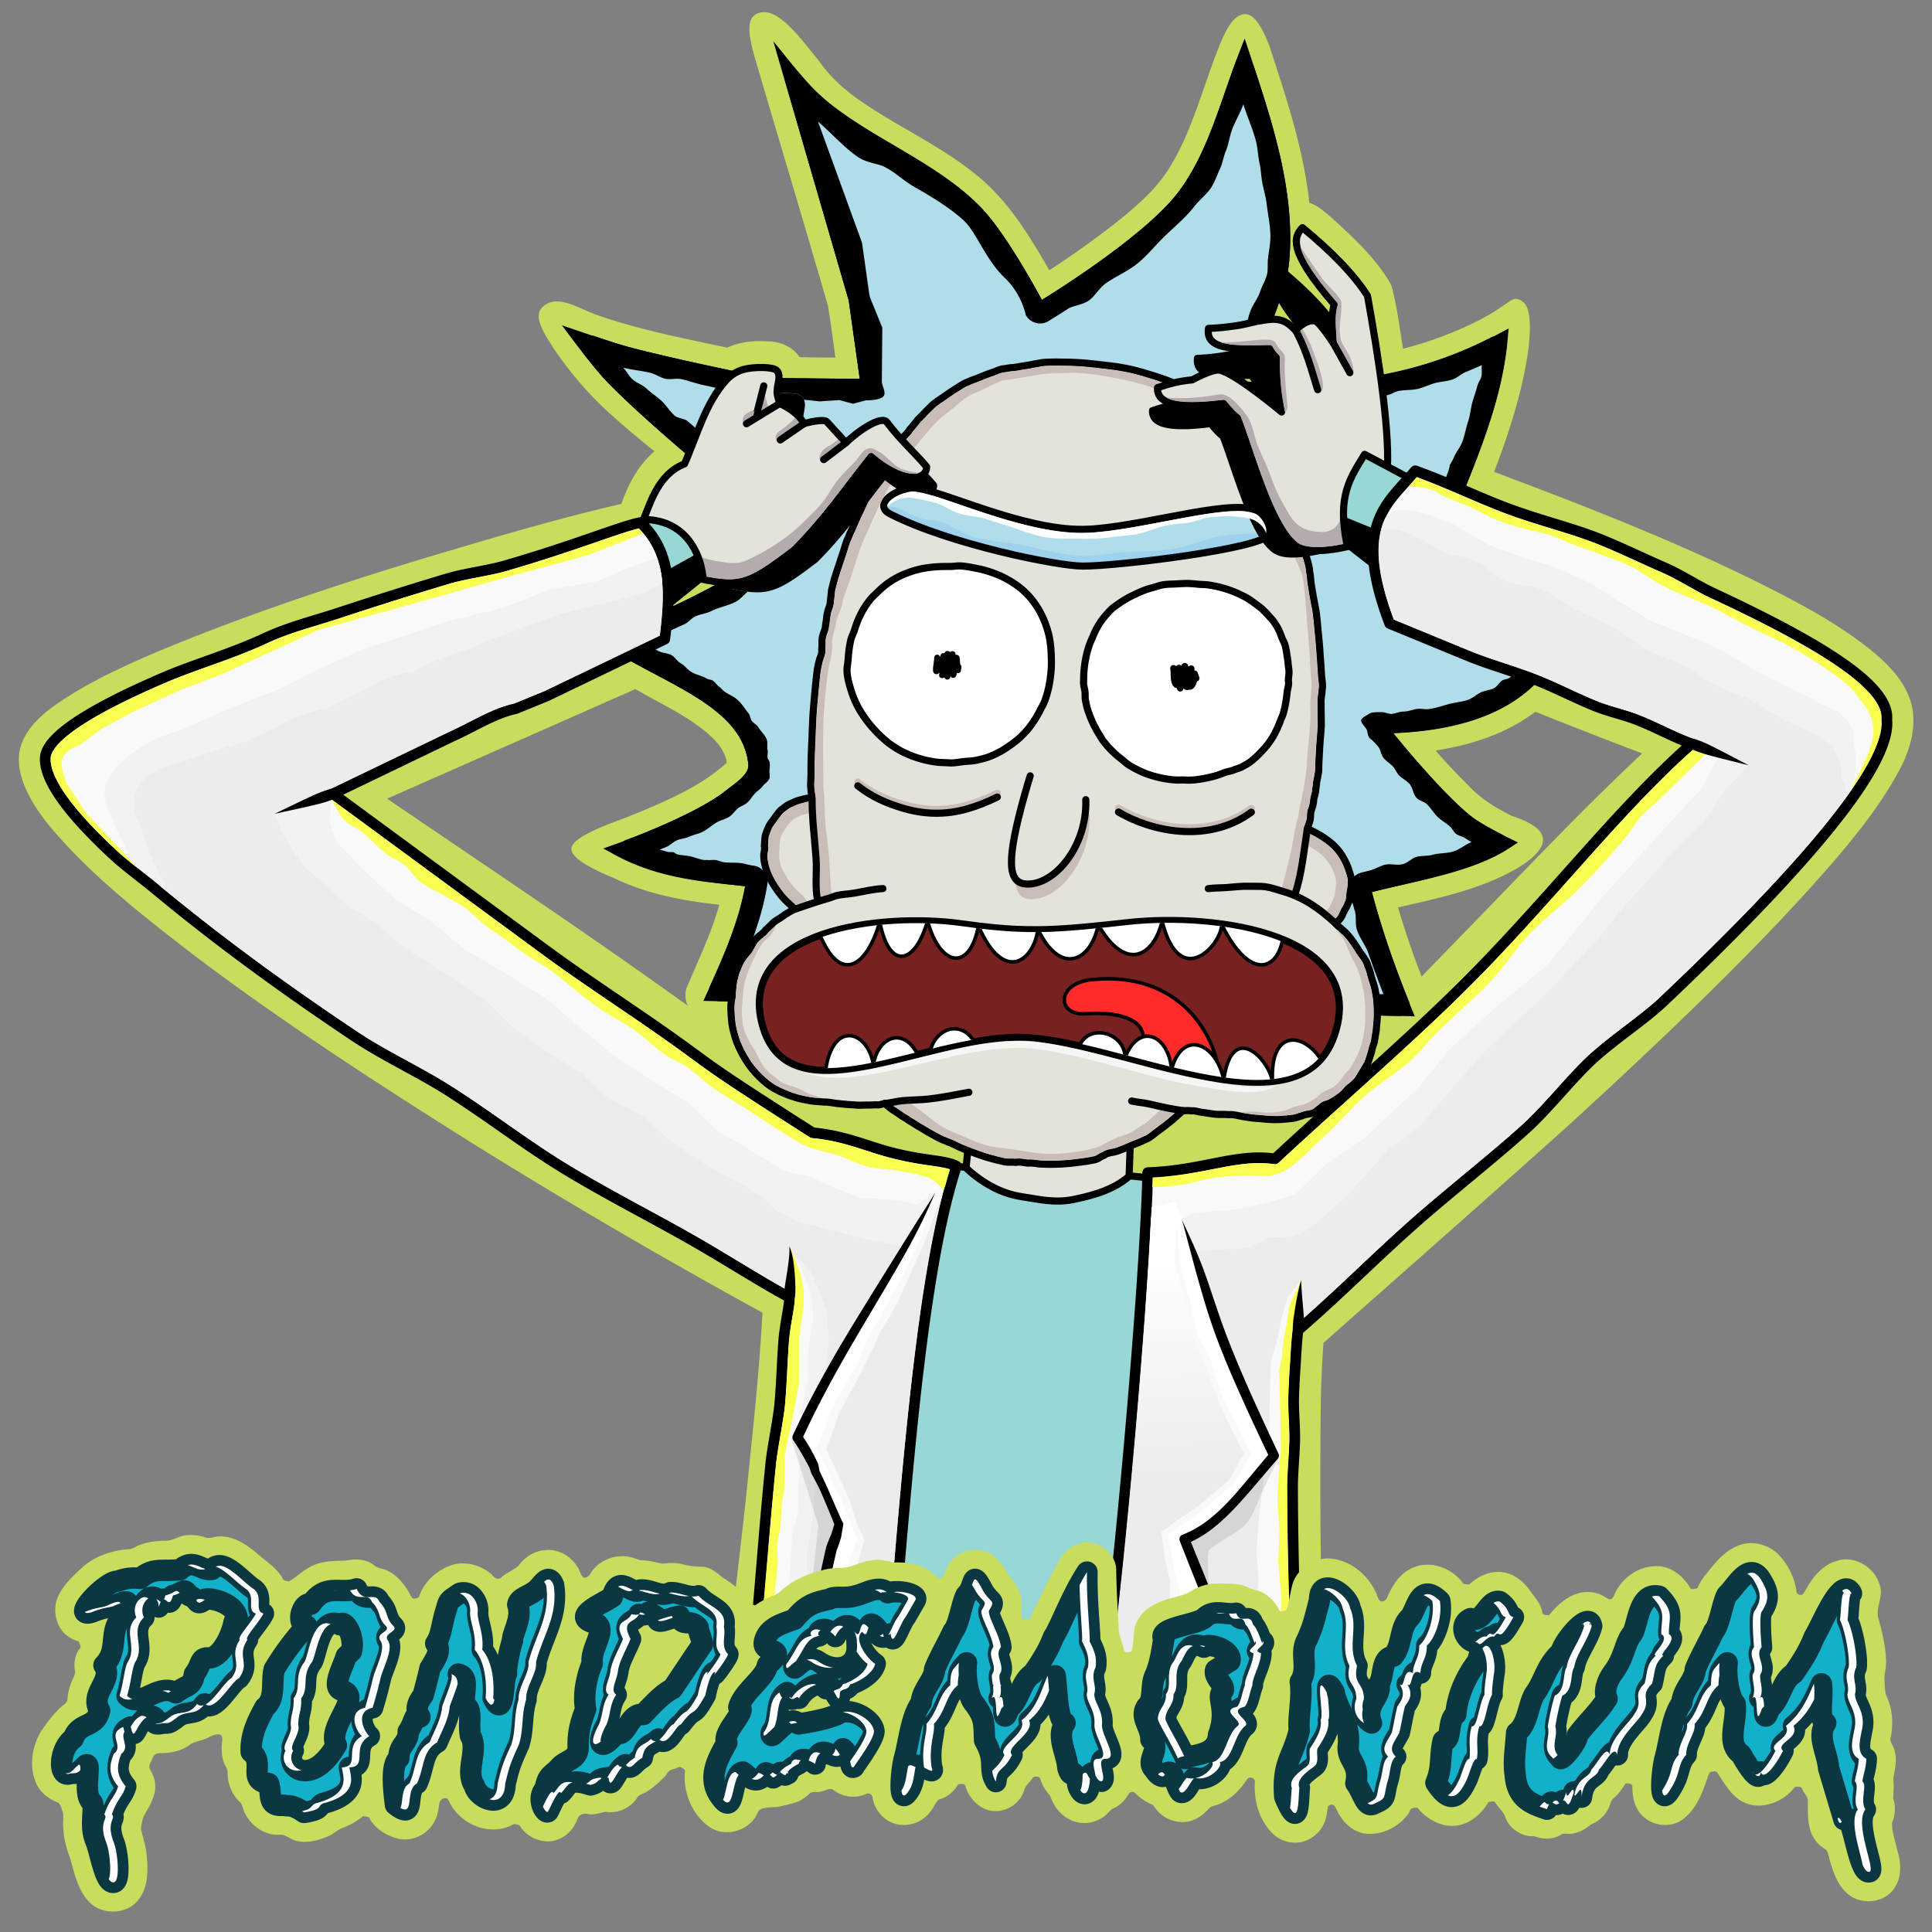 <svg xmlns="http://www.w3.org/2000/svg" viewBox="0 0 270.93 270.93"><rect x="0" y="0" width="270.93" height="270.93" fill="#808080" stroke="none"/><defs><clipPath id="c"><path fill="#6b2325" stroke-dashoffset="1.323" stroke-linecap="round" stroke-miterlimit="10" d="M155.4 2.158c-2.739.03-5.362.187-7.76.449-6.659.727-13.898 1.556-20.092 1.582-6.184.027-11.2-.568-16.844-1.347-8.43-1.163-20.637-.853-29.945 2.312-4.654 1.583-8.57 3.875-10.965 6.992-2.395 3.117-3.323 7.051-1.968 12.15 1.353 5.092 4.073 7.696 7.803 8.895 3.73 1.2 8.52.925 13.832-.019 10.624-1.887 23.276-6.411 33.987-6.408 10.744.003 26.036 5.584 39.639 8.326 6.801 1.372 13.168 2.028 18.254.982 5.086-1.046 8.881-3.714 10.813-9.173 1.945-5.499 1.34-9.79-.917-13.219-2.256-3.428-6.226-6.002-11.083-7.829-7.286-2.74-16.536-3.784-24.752-3.693z" color="#000" style="-inkscape-stroke:none"/></clipPath><clipPath id="b"><path fill="#782121" stroke-dashoffset="1.323" stroke-linecap="round" stroke-miterlimit="10" d="M155.4 2.442c-2.73.03-5.344.184-7.732.445-6.659.727-13.903 1.557-20.121 1.583-6.203.027-11.24-.57-16.885-1.35-8.387-1.157-20.571-.843-29.814 2.3-4.622 1.572-8.489 3.846-10.834 6.898-2.346 3.053-3.257 6.874-1.92 11.905 1.335 5.024 3.965 7.527 7.617 8.701s8.402.913 13.695-.027c10.586-1.88 23.246-6.418 34.037-6.415 10.843.004 26.122 5.596 39.694 8.333 6.785 1.368 13.125 2.014 18.143.982 5.018-1.032 8.703-3.616 10.605-8.992 1.923-5.437 1.32-9.615-.89-12.97-2.208-3.357-6.123-5.906-10.947-7.72-7.235-2.72-16.459-3.763-24.649-3.674z" color="#000" style="-inkscape-stroke:none"/></clipPath><linearGradient id="a" x1="156.51" x2="157.96" y1="32.705" y2="81.919" gradientUnits="userSpaceOnUse"><stop offset="0" stop-color="#fff"/><stop offset="1" stop-color="#fff" stop-opacity="0"/></linearGradient></defs><path fill="#c8dd5d" d="M67.094-238.67c-3.465.68-3.021 4.43-1.05 11.058 5.213 17.737 10.562 35.443 15.683 53.196.637 3.758 1.116 7.586 1.647 11.384-2.612-.038-5.261-.022-7.851-.111-1.565-2.345-4.44-3.504-7.196-3.451-2.944-.213-5.978.146-8.683 1.373-9.698-2.062-19.461-3.955-28.82-7.256-4-1.475-8.736-4.712-11.79-1.455-2.14 2.281 1.447 6.896 2.507 8.765 3.052 4.5 6.533 8.723 10.418 12.53 3.733 3.593 7.754 6.868 11.766 10.142-3.548 2.971-5.74 7.22-7.256 11.516-14.416 3.32-28.595 7.57-42.771 11.777-20.02 6.073-39.91 12.672-59.22 20.75-7.735 3.319-15.444 6.88-22.343 11.748-3.138 2.307-6.222 5.182-7.325 9.043-.938 3.45.103 7.063 1.66 10.164 2.517 5.07 6.46 9.226 10.311 13.302 7.863 7.996 16.716 14.923 25.583 21.755 18.462 14 37.892 26.662 57.46 39.049C21.94 20.495 44.486 33.692 67.387 46.24c-.705 13.185-2.164 26.34-3.504 39.494a1357.946 1357.946 0 0 1-4.935 40.645c-.249 3.749 3.503 7.076 7.192 6.484 21.433 0 42.865-.118 64.296-.357 18.26-.172 36.522-.271 54.782-.479 3.58-.516 5.967-4.477 5.18-7.92-.78-18.654-.876-37.331-.703-55.998.064-5.086.245-10.2.615-15.244 17.9-15.862 35.86-31.658 53.652-47.643 9.557-8.72 18.999-17.568 28.28-26.58 10.754-10.496 21.282-21.248 31.054-32.67 5.14-6.107 10.07-12.488 13.722-19.616 2.109-4.31 3.378-9.379 1.943-14.096-1.516-4.763-5.209-8.414-9.017-11.463-7.62-6.046-16.308-10.535-24.974-14.866-18.58-9.152-37.911-16.644-57.28-23.93 7.993-20.563 9.396-34.978 6.39-37.201-3.09-2.286-1.85 1.072-15.575 6.662a82.424 82.424 0 0 1-10.762 3.566c-.762-4.664-1.311-9.388-2.574-13.949-3.211-5.726-8.114-10.219-12.902-14.607-1.462-1.258-2.938-2.624-4.752-3.338-.614-.043-.268-.995-.461-1.44-1.4-11.318-5.054-22.182-8.575-32.975-.9-2.292-2.858-7.192-5.402-7.006-2.704.066-4.518 4.176-5.953 7.893-3.368 8.569-5.609 17.671-10.453 25.59-3.09 5.085-7.731 8.952-12.336 12.611a204.965 204.965 0 0 1-14.1 10.017c-4.149-7.196-8.537-14.49-14.896-19.972-8.008-6.906-17.823-11.147-26.472-17.124-3.463-2.39-6.65-5.24-9.058-8.715-3.209-3.793-8.449-11.518-12.715-10.68zm117.68 62.828c-.27.043-.214-.265 0 0zM40.944-89.598c5.446 3.08 11.29 5.738 15.808 10.174 1.37 1.414 2.537 3.154 2.807 5.142-3.454 3.196-7.62 5.599-11.768 7.578-4.716 2.272-9.593 4.23-14.515 6.037-2.022.89-7.335 2.906-7.73 5.06-.424 2.323 5.27 4.93 9.42 6.677 7.177 3.44 15.099 4.937 22.96 5.773-1.754 6.375-4.7 12.323-7.227 18.405-.349 1.228-.208 2.568.312 3.726C29.378-36.613 7.17-51.386-14.86-66.39L39.54-90.397zm200.55 6.063c6.205 2.438 12.41 4.879 18.65 7.226-14.566 13.66-28.195 28.266-42.159 42.53l-6.168 6.36a190.953 190.953 0 0 1-5.164-15.136c8.828-2.05 17.915-3.883 25.86-8.453 2.132-1.182 6.16-3.99 5.89-6.571-.17-2.619-4.357-4.216-6.783-5.016-3.564-1.78-6.97-3.837-9.671-6.817-2.47-2.407-4.824-4.942-7.078-7.544 7.754-1.166 15.49-3.67 21.81-8.43.634.056 1.347.513 2.011.724l2.802 1.126z" style="paint-order:normal" transform="translate(63.795 154.49) scale(.64)"/><path fill="#e3e2db" stroke="#000" stroke-dashoffset="1.323" stroke-linecap="round" stroke-linejoin="round" stroke-miterlimit="10" stroke-width="1.563" d="m112.49 9.378-1.437 15.103 36.36.594.627-17.55z" style="paint-order:normal" transform="translate(63.795 154.49) scale(.64)"/><path fill="#afdde9" stroke="#000" stroke-dashoffset="1.323" stroke-linecap="round" stroke-miterlimit="10" stroke-width="2.344" d="M56.252-23.214c3.728-8.138 7.37-16.298 8.732-25.005-9.875-1.132-19.75-1.581-29.627-7.022 0 0 17.41-6.202 24.524-11.838 2.317-1.836 5.86-3.95 5.579-6.891-1.345-14.044-20.057-18.747-32.393-27.244 14.043-4.966 28.155-12.022 42.361-21.964 0 0-28.42-22.258-41.008-35.12-2.852-2.914-7.756-9.46-7.756-9.46s7.225 2.482 10.909 3.48c10.103 2.74 30.643 6.872 30.643 6.872l21.837.223-2.618-18.61-14.919-51.299s4.314 5.337 6.878 7.592c10.68 9.395 25.11 14.178 35.016 24.385 5.85 6.028 13.775 21.102 13.775 21.102s22.884-13.827 30.92-24.143c7.023-9.014 9.737-20.887 13.846-31.36 4.81 14.537 10.098 30.095 8.667 45.453-.909 9.76-10.748 27.368-10.748 27.368 18.901 1.074 38.035.496 58.663-10.665-1.53 17.784-10.664 34.016-16.45 50.932L241.06-99.6c-5.36 10.947-17.18 17.431-37.883 17.778 0 0 11.503 14.42 18.65 20.128 2.63 2.101 8.74 5.058 8.74 5.058-8.045 5.341-20.218 7.04-31.112 9.866 2.029 7.878 4.891 16.649 9.096 26.858z" style="paint-order:normal" transform="translate(63.795 154.49) scale(.64)"/><path d="M172.93-228.23c-1-.015-1.898.606-2.239 1.545-3.519 9.714-6.361 19.915-12.507 27.804-3.852 4.945-11.53 10.979-18.225 15.703-6.144 4.336-10.547 6.993-11.369 7.494-.444-.835-1.728-3.283-4.092-7.224-2.734-4.558-6.15-9.84-9.242-13.027-10.212-10.523-25.018-14.856-35.05-24.416-1.058-1.009-2.975-2.416-4.344-4.232-1.572-2.09-4.128-1.115-3.381 1.391l13.809 47.646 2.416 17.175-20.354-.206c-.173-.035-20.506-4.135-30.47-6.836-2.43-.66-4.808-1.495-7.238-2.311-2.204-.74-4.025 1.834-2.594 3.666 1.698 2.174 3.776 4.778 5.536 6.576 6.052 6.184 15.357 14.21 23.473 20.95.734-1.707 1.423-3.548 2.16-5.424-3.72-3.237-4.282-3.734-8.246-7.177-.628-.546-2.169-.612-2.785-1.153-1.194-1.05-1.882-2.334-3.011-3.354-.923-.833-2.252-1.731-3.115-2.533-1.14-1.058-2.32-1.286-3.324-2.266-.652-.637-1.22-1.728-1.801-2.323-.018-.018-.046-.057-.064-.076 1.763.476 3.78.623 5.954 1.143.997.239 1.973.903 3.018 1.227 1.213.376 2.595-.117 3.819.157 1.616.363 3.134.94 4.69 1.277a431.696 431.696 0 0 1 12.667 2.949 7.534 7.534 0 0 1 1.814-.77c1.145-.312 2.61-.445 3.935-.42a11.04 11.04 0 0 1 1.823.165c.537.102.988.21 1.381.569.233.212.396.466.512.731l3.456.37 4.302-.289 2.991.812 2.787-.753h.001c1.069 0 3.215-.112 3.868-.873.635-.74-.207-2.104-.352-3.133l.106-11.923-2.725-6.687v-.004c-.025-.17-.06-.34-.11-.506v-.004l-1.615-11.41-9.64-26.535c2.828 2.37 6.048 6.061 9.086 7.96 1.723 1.077 4.166 1.27 5.538 1.98 2.65 1.374 3.96 2.973 6.976 4.653 3.14 1.748 8.234 4.904 10.735 7.481 2.446 2.52 4.598 8.395 8.589 12.172 3.752 3.553 4.595 8.12 4.595 8.12.928 1.762 3.23 2.401 4.933 1.37 0 0 1.677-1.012 4.288-2.697 1.196-.77 3.036-.785 4.552-1.805 1.34-.902 2.329-2.787 3.815-3.835 1.793-1.266 4.529-2.513 6.385-3.918 2.4-1.817 4.074-4 6.078-5.976 2.35-2.316 4.953-4.443 6.758-6.76 1.32-1.694 2.667-2.64 3.666-4.058.874-1.24 1.427-2.935 2.188-4.567.325-.699.827-2.854 1.13-3.56.663-1.542.837-3.254 1.418-4.813.71-1.905 1.813-3.658 2.466-5.55.821 2.634 2.01 5.25 2.716 7.892.463 1.733.486 3.494.872 5.226.284 1.275.3 2.589.532 3.86.296 1.62.79 3.196.985 4.807.284 2.346.802 4.74.828 7.061.019 1.8-.398 3.53-.563 5.309-.065.69.036 2.141-.154 2.996-.318 1.428-1.028 2.385-1.604 4.089-.448 1.327-1.433 2.484-1.975 3.854-.684 1.729-.944 3.667-1.677 5.268-2.51 5.483-4.907 9.774-4.907 9.774-1.22 2.182.37 5.08 2.866 5.224h.004c10.895.62 22.1.617 33.68-1.636.771-.15 1.556-.704 2.33-.875 1.545-.34 2.987-.12 4.545-.547 1.03-.283 2.16-.791 3.197-1.115 1.386-.432 2.873-.41 4.27-.92.963-.352 1.834-1.215 2.804-1.605a94.36 94.36 0 0 0 3.535-1.51c-.153.81.067 1.631-.113 2.44-.16.714-.716 1.416-.895 2.127-.284 1.13-.71 2.272-1.039 3.4-.429 1.474-.495 2.933-.987 4.405-.48 1.435-.719 2.948-1.244 4.384-.45 1.231-1.462 2.384-1.937 3.618-.252.654-.82 1.468-.82 1.468s.012.617-.733 2.492c-2.539 6.383-5.232 12.842-7.507 19.493v.004a3.537 3.537 0 0 0 1.517 4.146l24.914 14.988a23.625 23.625 0 0 1-5.123 5.565c-.383.302-1.208.31-1.617.596-.682.475-.974 1.216-1.732 1.65-.742.423-2.035.525-2.853.905-1.095.508-1.745 1.276-2.983 1.699-1.105.377-2.596.525-3.822.828-1.535.38-2.841.893-4.577 1.147-1.033.15-1.503-.125-2.61-.021-.658.06-1.927.516-2.612.56-.206.013-.413.026-.621.037-.743.041-1.702.475-2.476.495-.733.02-1.28-.373-2.042-.373h-.002c-.728 0-2.29-.063-2.823.345-.406.312-1.435.804-1.685 1.251-.359.644 1.081 1.77 1.254 2.44.145.564.143 1.14.565 1.67 0 0 .783.522 1.935 1.932.437.535.556 1.73 1.115 2.402.58.696 1.508 1.225 2.194 2.028.343.402.696 1.211 1.06 1.632.632.73 1.735 1.236 2.417 2 .75.842.76 2.218 1.548 3.07.667.719 1.667.765 2.346 1.468 1.035 1.072 1.378 1.848 2.401 2.819.614.582 1.92 1.402 2.514 1.926.57.502.822 1.217 1.365 1.651.545.435 1.442.598 2.045.985.449.288.906.567 1.359.84-1.255.505-2.53 1.596-3.901 2.041-1.503.489-3.114.328-4.723.768-1.036.284-2.327.16-3.396.432-1.061.27-1.883 1.319-2.967 1.584-1.624.398-2.46-.223-4.108.181-.706.173-2.238.981-2.944 1.158-.706.177-1.412.356-2.115.539h-.002c-1.851.481-2.999 2.431-2.52 4.283.354 1.375.742 2.786 1.162 4.23.326 1.119.028 2.759.392 3.918.596 1.897 1.886 3.345 2.582 5.345a269.476 269.476 0 0 0 3.264 8.861l-141.94-3.08c2.966-6.672 5.771-13.543 6.947-21.056v-.003c.24-1.54-.603-3.034-1.937-3.698a3.415 3.415 0 0 0-1.137-.337h-.002c-.985-.113-1.914-.462-2.886-.572-1.136-.13-2.314-.019-3.433-.156-.707-.087-1.303-.412-2.004-.507-.55-.075-1.205.082-1.752.001-.177-.026-.561.028-.739.001-1.176-.181-2.044-.626-3.206-.854-.82-.16-1.73-.172-2.543-.363-.595-.14-.487-.369-1.078-.528-.094-.025-.888.03-.982.004a52.25 52.25 0 0 1-1.873-.551c.63-.26.663-.238 1.455-.578.81-.35 1.442-1.065 2.282-1.441.812-.364 1.834-.387 2.655-.775.958-.452 2.084-.623 3.027-1.106 1.102-.563 2.014-1.444 3.052-2.046.917-.532 1.95-.703 2.782-1.26.734-.493 1.28-1.37 1.924-1.88.44-.348 1.23-.607 1.856-1.083.762-.577 1.148-1.467 1.955-2.263.443-.438 1.14-.884 1.554-1.46.435-.606 1.199-.929 1.48-1.679.176-.467-.065-1.32.011-1.84.078-.527.096-1.08.04-1.658-.039-.412-.403-.688-.467-1.087-.079-.494.136-1.108.021-1.582-.186-.767.07-1.676-.202-2.393-.38-1-1.326-1.784-1.852-2.691-.325-.56-1.03-.827-1.404-1.355-.35-.493-.366-1.247-.754-1.713-.725-.872-1.378-1.977-2.214-2.762-1.078-1.012-1.956-1.178-3.162-2.064-.162-.12-.74-.736-.904-.853-.743-.53-.848-1.013-1.616-1.504-.167-.107-.99-.24-1.157-.345-1.019-.636-2.367-.855-3.399-1.457-.894-.521-1.472-1.429-2.37-1.932-.838-.468-1.247-1.365-2.083-1.824-.774-.425-1.974-.411-2.742-.832a337.178 337.178 0 0 1-3.53-1.953c3.07-1.23 6.142-2.557 9.219-3.99.843-.393 1.423-1.243 2.267-1.652 1.091-.53 2.445-.623 3.537-1.18 1.752-.896 3.784-1.173 5.538-2.144.907-.502 1.632-1.444 2.474-2.123-1.617-.192-3.458-.574-5.766-1.068a.7.7 0 0 1-.406-.256l-.375-.485c-7.58 4.142-15.137 7.56-22.676 10.347-1.824.674-2.08 3.148-.435 4.184 5.887 3.706 12.596 6.8 18.262 10.342 6.266 3.917 10.905 8.304 11.53 14.82.093.981-.456 1.913-1.472 2.916-1.037 1.024-2.438 1.968-3.668 2.943-3.37 2.67-9.455 5.633-14.666 7.875-3.787 1.629-5.31 2.15-6.9 2.738-1.952.722-2.066 3.44-.181 4.323 8.821 4.131 17.558 4.885 26.164 5.843-1.367 7.505-4.404 14.68-7.692 21.9a2.344 2.344 0 0 0 2.082 3.315l148.83 3.23a2.345 2.345 0 0 0 2.225-3.222c-3.62-8.974-6.209-16.837-8.09-23.926 9.713-2.443 20.236-4.237 28.191-8.668 1.643-.914 1.596-3.292-.081-4.14-1.938-.98-4.758-2.502-6.482-3.88-6.12-4.888-14.86-15.566-16.975-18.171 18.818-.796 30.374-6.969 35.944-17.297a2.344 2.344 0 0 0-.856-3.121l-26.143-15.727c5.517-15.797 13.828-31.211 15.875-48.145.226-1.864-1.722-3.223-3.394-2.369-18.97 9.684-36.65 10.513-54.264 9.625.636-1.163 2.064-3.695 4.224-8.414 2.599-5.68 5.329-12.49 5.816-17.723 1.355-14.543-3.182-29.05-7.666-42.662a2.344 2.344 0 0 0-2.193-1.611z" color="#000" style="-inkscape-stroke:none;mix-blend-mode:soft-light" transform="translate(63.795 154.49) scale(.64)"/><path fill="#e3e2db" stroke="#000" stroke-dashoffset="1.323" stroke-linecap="round" stroke-linejoin="round" stroke-miterlimit="10" stroke-width="1.563" d="M94.157.388c.554.445 1.047.882 1.635 1.325.542.316 1.556 1.017 2.224 1.487.826.454 1.048.647 1.622 1.028.616.327 1.321.813 2.035 1.253.645.346 1.42.852 2.153 1.268.703.395 1.503.846 2.237 1.227.78.419 1.337.55 2.066.896.713.205 1.753.813 2.579 1.162.872.379 1.474.607 2.224.89.8.3 1.683.635 2.502.9.869.31 1.606.503 2.416.724.847.232 1.695.437 2.548.622.867.187 1.615.003 2.484.141.818-.199 1.762.062 2.696.155.831-.114 1.962.166 2.891.205.981.044 1.721.057 2.585.044a37.014 37.014 0 0 0 2.745-.12c.93-.064 1.866-.159 2.793-.296.952-.12 2.265-.283 3.2-.492 1.234-.157 1.606-.797 2.43-1.04.887-.677 1.902-.565 2.835-.907.991-.33 1.929-.723 2.885-1.154.982-.421 2.175-.798 3.143-1.331 1.18-.396 1.85-1.14 2.759-1.776.933-.7 1.873-1.389 2.823-2.154.926-.746 1.839-1.606 2.813-2.468 0 0 .13-.053.463.003a5.792 5.792 0 0 1 1.467.04c.604-.107 1.348.181 2.199.312.813.09 1.77.258 2.778.4.993.127 2.024-.009 3.137.124 1.085-.155 2.575.38 3.773.513 1.357.224 2.244.289 3.31.362 1.232.145 2.417.214 3.516.197 1.112-.017 2.325-.153 3.375-.264.739-.079 1.385-.39 2.115-.56.647-.358 1.557-.332 2.277-.59.778-.193 1.293-.95 1.96-1.273.564-.728 1.3-.624 1.915-1 .676-.366 1.462-.821 2.072-1.286.764-.436 1.078-1.014 1.617-1.516.503-.628 1.236-.986 1.75-1.577.65-.497.973-1.304 1.432-1.969.409-.724.858-1.369 1.24-2.083.369-.744.629-1.826.932-2.599.165-1.043.439-1.54.64-2.26.149-.931.307-1.87.437-2.683.039-1.072.174-1.788.213-2.588.008-1.063.013-2.121-.049-2.98-.078-1.254-.174-1.847-.335-2.673-.19-1.14-.425-1.866-.75-2.808-.34-1-.412-1.935-.942-2.97-.165-.96-1.075-2.105-1.882-3.222-.56-.952-1.599-2.526-2.515-3.573-.87-.994-1.772-1.512-2.717-2.546.274-.228.653-.475.948-.89.384-.34.587-.953.864-1.538.258-.589.715-1.14.923-1.83.406-.636.382-1.469.479-2.27.099-.788.33-1.56.274-2.406.146-.813-.227-1.78-.506-2.677a13.63 13.63 0 0 0-1.188-2.67c-.537-.939-.927-1.505-1.62-2.242-.64-.735-1.644-1.54-2.734-2.27-1.053-.706-2.224-1.334-3.58-1.93.099-.277.571-1.608.637-2.039.08-.318.047-.88.109-1.308-.015-.783.415-.894.64-2.716-.011-.662.354-1.42.427-2.076.063-.747.14-1.08.202-1.695.04-.71.282-1.346.345-2.068.215-.72.11-1.541.168-2.331.04-.815.1-1.975.15-2.797.032-1.109.098-1.417.133-2.156.058-.867.164-1.728.193-2.652.115-.878.023-2.02.038-2.994a203.53 203.53 0 0 1-.029-2.885c-.048-1.055.249-1.788.23-2.766.24-.93-.086-2.209-.13-3.294a552.91 552.91 0 0 1-.205-3.138c-.11-1.104-.144-2.08-.233-3.128-.094-1.076-.184-2.15-.303-3.235-.107-1.085-.173-2.161-.322-3.255-.07-1.087-.412-2.476-.597-3.582-.261-1.273-.354-2.167-.55-3.17-.21-1.204-.156-1.977-.394-3.02.007-1.036-.561-2.677-.87-3.82-.273-1.346-.543-1.992-.837-2.95a61.358 61.358 0 0 0-1.045-3.157c-.377-1.062-.511-1.978-.934-3.017-.19-.98-.974-2.272-1.486-3.355-.507-1.053-.768-1.843-1.288-2.807-.37-.918-1.186-2.111-1.814-3.12-.608-.969-1.228-2.303-1.866-3.199-.609-1.257-1.254-1.758-1.87-2.524-.752-.992-1.052-1.58-1.767-2.354-.517-.842-1.483-1.648-2.375-2.468-.69-.717-1.745-1.539-2.7-2.282a46.58 46.58 0 0 0-2.74-1.986c-.889-.602-1.938-1.207-2.988-1.79-.978-.52-2.079-1.102-3.178-1.614-1.062-.487-1.939-.896-3.079-1.336-.958-.389-2.213-.813-3.501-1.208-1.027-.307-2.31-.74-3.666-1.063-1.065-.312-2.356-.54-3.789-.788-1.046-.18-2.847-.375-4.389-.554-1.484-.173-3.011-.34-4.393-.415a60.552 60.552 0 0 0-3.508-.11c-1.152-.02-2.27-.046-3.358.026-1.116-.02-2.044.277-3.087.413-.97.242-2.107.345-3.14.55-.98.232-2.07.18-3.037.441-1.034.007-1.914.523-2.835.84-.931.292-1.826.658-2.706 1.03-.883.366-1.793.622-2.631 1.047-.902.278-1.674.884-2.48 1.365-.8.476-1.548 1.005-2.309 1.528-.73.553-1.544 1.013-2.267 1.582-.764.51-1.343 1.232-2.027 1.842-.602.684-1.263 1.322-1.91 1.97a35.075 35.075 0 0 1-1.724 2.101c-.458.798-1.201 1.37-1.776 2.08-.575.704-.789 1.482-1.33 2.218-.228.827-1.07 1.613-1.608 2.417-.453.805-1.03 1.473-1.509 2.252-.519.739-.965 1.58-1.422 2.392-.463.795-.897 1.62-1.325 2.447-.43.822-.808 1.698-1.21 2.54-.364.874-.795 1.657-1.169 2.508a52.622 52.622 0 0 0-1.11 2.535c-.372.819-.763 1.584-1.096 2.484-.403.733-.666 1.878-.985 2.822-.288.895-.602 1.766-.878 2.662-.291.882-.582 1.683-.837 2.587-.3.812-.537 1.833-.774 2.769-.255.874-.186 1.864-.394 2.773.058.948-.42 1.731-.616 2.626-.213.841-.253 1.936-.438 2.84-.037.976-.441 1.47-.614 2.307-.278.69-.067 1.99-.227 2.925.153.98-.336 1.67-.528 2.47-.202.835-.402 1.646-.501 2.464-.189 1.553-.333 3.077-.474 4.552-.122 1.48-.261 2.901-.362 4.28-.102 1.377-.137 2.76-.203 4.029-.02 1.3-.109 2.45-.148 3.573-.032 1.143-.076 1.66-.095 2.647-.032.64-.03 2.284-.03 3.274.001.82-.073 1.424-.066 2.076-.068.552.07 1.335.092 1.826.062.47.167.843.173 1.068.007.232-.157.225-.157.225-.706.127-1.438.213-2.135.463a7.226 7.226 0 0 0-2.095.764c-.715.207-1.412.738-2.036 1.241-.667.401-1.027 1.088-1.543 1.688-.362.643-.96 1.259-1.357 1.952-.361.675-.63 1.443-.877 2.185-.167.79-.122 1.556-.216 2.333.199.857-.18 1.45-.124 2.261 0 .776.214 1.78.494 2.718.268.904.73 1.885 1.25 2.85.584.98 1.264 1.986 2.043 2.973.79 1.001 1.949 1.994 3.076 3.017-.868.317-1.482.806-2.287 1.23-.616.558-1.542 1.019-2.308 1.564-.632.602-1.235 1.209-1.898 1.813-.466.726-1.36 1.147-1.95 1.824-.653.571-.932 1.41-1.44 2.144-.312.777-1.078 1.27-1.51 2.067-.535.578-.91 1.574-1.26 2.452-.4.738-.572 1.722-.81 2.608-.176.862-.19 1.76-.323 2.642.094.898-.236 1.714-.272 2.598-.055.855.007 1.83.075 2.727.097.91.1 1.345.274 2.21.114.594.475 2 .833 3 .305.854.735 1.774 1.164 2.611.481.884.952 1.675 1.485 2.444.61.858 1.098 1.457 1.772 2.174.702.745 1.572 1.58 2.448 2.254.764.587 1.627 1.094 2.57 1.543.94.442 2.06.911 3.127 1.24 1.128.395 2.276.585 3.368.804 1.248.22 2.098.191 3.18.326 1.095-.05 2.357.28 3.475.361 1.107.103 2.217.223 3.19.254 1.052.123 1.914.05 2.707.043.88.006 1.53-.035 2.111-.064.748.1.999-.074 1.28-.13.34-.066.61-.162.61-.162z" style="paint-order:normal" transform="translate(63.795 154.49) scale(.64)"/><path fill="#afdde9" stroke="#000" stroke-dashoffset="1.323" stroke-linecap="round" stroke-linejoin="round" stroke-miterlimit="10" stroke-width="1.558" d="M99.871-134.46c4.242-.62 21.315 8.075 35.188 8.988 1.714.113 3.441.091 5.154-.049 12.643-1.033 31.374-7.01 36.102-3.67 1.28.906 2.764 3.498 2.112 4.906-1.442 3.116-33.74 7.002-40.983 6.933-5.471-.052-28.794-4.686-42.067-11.414-3.562-1.805.203-5.066 4.494-5.694z" style="paint-order:normal" transform="translate(63.795 154.49) scale(.64)"/><path fill="#c8beb7" d="M130.69-161.22c-2.325-.009-4.568.679-6.86.976-1.77.35-3.644.26-5.3 1.06a143.93 143.93 0 0 0-6.424 2.503c-2.324 1.33-4.453 2.839-6.636 4.404-1.298 1.177-2.508 2.456-3.695 3.74-1.022 1.234-1.95 2.537-3.085 3.673-1.022 1.281-1.468 2.926-2.59 4.142-1.322 1.87-2.63 3.76-3.686 5.799-1.521 2.729-2.753 5.607-4.055 8.443-.84 1.982-1.828 3.85-2.38 5.961-.917 2.961-2.103 5.859-2.67 8.914-.167 1.424-.192 2.878-.758 4.219-.487 1.742-.344 3.623-1.098 5.297-.474 1.606.095 3.365-.582 4.932-.926 2.715-.946 5.685-1.266 8.498-.465 4.761-.564 9.547-.747 14.324.028 1.825-.084 3.65-.066 5.472-.024.729.27 1.435.188 2.137.04.096.06.199.06.303-.027 4.357.566 8.721.87 13.08.211 3.043-.177 5.689.236 8.473a85.65 85.65 0 0 1 1.814-.536c.086-.024.296-.113.542-.209-.251-2.435-.315-4.852-.517-7.755-.308-4.413-.972-6.98-.944-11.266-.144-1.152-.068-2.87-.313-4.053-.007-5.305-.182-11.899.153-17.158.32-3.524.488-6.657 1.193-10.133.429-1.352.618-2.802.597-4.239-.15-1.483.414-2.557.717-3.977.107-1.549 1.077-3.373 1.487-4.866.303-1.913.956-3.004 1.548-4.862 1.057-2.984 1.835-6.072 3.084-8.985 2.416-5.437 4.648-10.895 8.177-15.738 1.119-1.316 1.832-2.894 2.741-4.347 2.319-2.728 4.376-5.587 7.224-7.778 2.093-1.492 3.73-3.39 6.093-4.435 2.294-.82 4.49-2.357 6.867-2.932 3.134-.292 6.45-1.154 9.591-1.41 2.17-.039 4.661-.245 6.827-.097 3.793.289 7.987 1.062 11.743 1.977 3.374.818 6.862 2.209 10.058 3.691 3.864 1.792 6.91 4.63 10.1 7.548 1.45 1.236 2.542 2.796 3.701 4.288 1.374 1.573 2.324 3.434 3.395 5.213 1.66 2.598 2.876 5.435 4.18 8.22 1.024 3.104 2.615 5.405 3.514 8.55.722 2.287 1.848 3.704 2.169 6.077.472 2.974.658 7.028.905 10.035.388 3.947.592 8.375.902 12.265 0 1.77-.353 3.729-.253 5.506.187 4.257-.681 8.618-.781 12.869-.268 2.558-.702 4.881-1.201 7.398-.407 1.237-.55 2.657-.72 3.946-.425.955-.52 2.157-.798 3.13-.713 4.721-1.735 8.29-2.718 11.988.068.02.14.043.207.062.719.203 1.384.457 2.05.71 1.299-4.19 1.718-8.494 2.513-13.757a.783.783 0 0 1 .063-.177.897.897 0 0 1 .155-.638c.481-1 .377-2.115.576-3.174.44-.932.49-2.02.708-3.053.445-1.516.4-3.122.783-4.654.29-1.5.142-3.046.302-4.563.11-2.953.543-5.892.397-8.852-.028-1.65-.088-3.304.196-4.936.19-1.149-.011-2.296-.115-3.444-.298-4.64-.633-9.285-1.196-13.878-.514-2.786-1.07-5.594-1.345-8.39-.148-1.866-.86-3.622-1.261-5.44-.723-2.432-1.622-4.809-2.295-7.256-.527-1.914-1.674-3.57-2.38-5.417-.94-2.262-2.461-4.206-3.571-6.38-.663-1.119-1.3-2.258-2.233-3.182-1.23-1.61-2.319-3.359-3.916-4.645a41.976 41.976 0 0 0-7.303-5.493 52.35 52.35 0 0 0-12.4-5.285c-4.36-1.397-8.943-1.788-13.472-2.241-2.254-.173-4.678-.21-6.994-.194zM77.48-65.69c-.347.05-.703.089-1.018.225-1.186.286-2.348.724-3.382 1.373-1.078.646-1.866 1.625-2.531 2.672-1.124 1.34-1.901 3.043-1.867 4.817-.024.86.022 1.723-.175 2.575.066 3.347 1.955 6.33 4.042 8.82.694.753 1.464 1.43 2.224 2.115.812-.281 1.602-.55 2.374-.808-.46-.857-1.244-1.564-1.976-2.188a16.26 16.26 0 0 1-3.516-5.063c-.634-1.296-.717-2.756-.53-4.169-.038-1.164.023-2.377.597-3.426.844-1.388 1.777-2.852 3.287-3.59.786-.47 1.668-.643 2.548-.822-.042-.84-.07-1.684-.077-2.531zm109.9 7.103c-.128.88-.25 1.742-.368 2.58.54.273 1.076.555 1.563.917 1.95 1.207 3.387 3.11 4.138 5.265.517 1.16.364 2.422.183 3.636-.052 1.12-.537 2.114-1.05 3.086-.186.504-.527.906-.868 1.306a45.168 45.168 0 0 1 1.904 1.637c.094-.085.18-.167.267-.262.678-.763.898-1.818 1.48-2.654.494-.845.629-1.803.693-2.765.27-1.424.472-2.932-.124-4.307-.824-2.784-2.58-5.306-5.053-6.865-.871-.61-1.809-1.11-2.765-1.574zm8.89 26.513c.523 1.143 1.03 1.741 1.646 3.391.811 2.387 1.324 4.553 1.494 7.086.225 3.74.012 7.205-1.34 10.7-.591 1.213-1.285 2.791-2.14 3.841-.978.844-1.784 2.396-2.676 3.214-1.216 1.237-2.39 1.115-3.69 2.236-.63.713-2.908 2.101-3.808 2.276-2.6.512-2.95 1.06-4.249 1.353-1.307.296-3.22.512-5.103.255-2.046-.28-4.18.064-4.18.064 2.434.472 4.92.663 7.393.761 1.607-.05 3.257-.057 4.81-.508 1.008-.35 2.026-.644 3.08-.826.808-.255 1.4-.934 2.066-1.425.794-.618 1.86-.691 2.66-1.318.987-.558 1.884-1.25 2.601-2.133.934-1.01 2.248-1.69 2.83-3.002.819-1.341 1.739-2.65 2.106-4.205.323-.998.55-2.027.887-3.022.741-4.047.983-8.303-.186-12.296-.493-1.345-.723-2.775-1.29-4.09-.561-1.502-1.76-2.646-2.522-4.043-.94-1.504-2.106-2.854-3.515-3.937 0 0 1.505 1.907 1.88 2.731 0 0 .809 1.94 1.246 2.897zM70.4-38.672c-.885.811-1.7 1.69-2.564 2.516a6.65 6.65 0 0 0-2.27 2.683c-.72 1.41-2.083 2.405-2.597 3.939-.973 2.002-1.333 4.24-1.378 6.447-.28 1.432-.374 2.89-.21 4.344.151 2.738 1.019 5.584 2.395 8.027 1.584 2.873 3.83 5.462 6.666 7.148 3.097 1.736 6.616 2.633 10.15 2.809l-3.088-.991-1.947-1.001c-.89-.45-2.684-.86-3.603-1.315-1.237-.612-1.598-1.283-2.753-2.029-1.862-1.312-2.586-3.57-3.67-5.388-.94-1.579-2.012-3.234-2.36-5.084a18.216 18.216 0 0 1-.29-3.99c.289-2.5.15-4.898 1.142-7.255.523-1.52.979-2.618 1.721-4.007 0 0 .856-1.859 1.456-2.678.638-.873 1.618-1.46 2.248-2.338.402-.56.952-1.837.952-1.837zM99.934.451c-.613.03-1.227.064-1.84.118-.585.052-1.255.2-1.978.338.136.104.268.215.417.293 3.311 2.199 6.667 4.348 10.199 6.181 1.517.633 3.035 1.257 4.512 1.982 3.17 1.302 6.442 2.484 9.845 3.065 1.078.053 2.144-.04 3.217.036 1.277.225 2.6.13 3.898.363 4.018.221 8.068-.15 12.003-.96 1.255-.602 2.42-1.477 3.856-1.6 2.02-.493 3.858-1.522 5.81-2.22 1.088-.473 2.173-.974 3.055-1.792a64.956 64.956 0 0 0 4.732-3.786 84.401 84.401 0 0 1-1.962-.355 42.237 42.237 0 0 1-1.153-.251c-1.314 1.077-2.153 2.126-3.555 3.088-1.935 1.017-2.026 1.545-4.076 2.31-1.618.4-4.11 1.654-5.554 2.515-.93.395-3.538.969-4.384 1.117-3.298.466-5.803.738-9.121.412-1.822-.246-7.288-1.172-9.119-1.273-3.48-.507-5.977-1.919-9.238-3.192-3.616-1.412-5.49-3.47-8.403-5.585a30.735 30.735 0 0 0-1.161-.804z" style="paint-order:normal" transform="translate(63.795 154.49) scale(.64)"/><g stroke-dashoffset="1.323" stroke-linecap="round" stroke-linejoin="round" stroke-miterlimit="10"><path d="M72.765-155.27c-1.324-.024-2.79.108-3.935.42-1.42.385-2.727 1.218-3.707 2.294-4.25 4.661-5.96 11.285-8.252 16.469-5.19 2.233-6.826 8.029-7.966 10.69a.7.7 0 0 0 .09.705l8.993 11.626a.7.7 0 0 0 .405.255c4.813 1.032 7.627 1.598 10.52.893s5.667-2.62 10.53-6.342a.7.7 0 0 0 .071-.063c5.925-5.961 10.05-11.94 14.727-17.855 2.892 2.355 5.513 3.61 7.537 3.815 1.087.11 2.033-.049 2.753-.524.72-.474 1.146-1.302 1.135-2.199a.7.7 0 0 0-.156-.43c-1.894-2.35-5.176-5.267-7.784-8.743a1.594 1.594 0 0 0-.983-.586c-.363-.067-.725-.033-1.095.048-.741.16-1.538.52-2.37.99-1.45.818-2.88 1.99-4.046 3.068l-3.317-3.639c-.45-.493-.976-.48-1.498-.481-.523 0-1.09.07-1.632.164-.862.149-1.352.293-1.643.371-1.187-1.737-2.769-2.817-4.402-3.635-.08-.266-.341-1.108-.402-1.53-.078-.54.126-1.395.269-2.288.071-.447.124-.91.058-1.39-.066-.48-.279-.99-.695-1.37-.393-.359-.845-.466-1.382-.568a11.028 11.028 0 0 0-1.823-.166z" color="#000" style="-inkscape-stroke:none;mix-blend-mode:soft-light" transform="translate(63.795 154.49) scale(.64)"/><path fill="#e3e2db" stroke="#000" stroke-width="1.563" d="M51.524-115.02c10.735 2.301 12.029 2.352 22.86-5.94 6.746-6.788 11.392-13.623 16.825-20.44 6.87 5.936 12.178 5.408 12.14 2.288-2.033-2.522-5.734-5.816-8.707-9.78-1.161-1.55-6.396 1.955-8.958 4.509l-4.179-4.586c-.742-.814-5.012.394-5.012.394-1.31-2.228-3.264-3.408-5.326-4.412 0 0-.446-1.385-.55-2.101-.247-1.706 1.11-4.007-.164-5.17-.85-.775-4.909-.807-7.238-.174-1.425.387-2.77 1.241-3.766 2.333-4.606 5.052-6.51 12.453-9.147 18.358-5.709 2.187-7.459 8.574-8.816 11.743z" style="paint-order:normal" transform="translate(63.795 154.49) scale(.64)"/><path d="M180.78-183.15a.69.69 0 0 0-.46.213c-.452.476-.926 1.067-1.18 1.87-.254.802-.267 1.784.07 2.977.66 2.34 2.682 5.62 7.065 10.706-.404 1.646-.405 3.286-.296 4.902a26.011 26.011 0 0 0-1.131-1.456c-.373-.439-.62-.776-1.1-1.003-.662-.313-1.448-.243-2.262.083-.635.254-1.294.833-1.942 1.444-.912-.885-2.334-2.249-5.15-1.952-2.984.315-4.26.866-6.134 1.159-2.097.328-3.974.512-5.652.568a.69.69 0 0 0-.66.583c-.19 1.217.12 2.285.836 3.013.716.727 1.733 1.118 2.917 1.361 2.28.468 5.292.379 8.445.3.242.395.539.808.947 1.238a50.65 50.65 0 0 0 .75 8.755c-.805-.661-1.603-1.345-3.485-2.748-1.316-.98-2.73-1.983-4.024-2.789-1.295-.805-2.431-1.423-3.4-1.622-.578-.118-1.133.012-1.741.189-.608.177-1.25.43-1.843.69-1.125.493-1.977.964-2.075 1.018-2.613.237-4.635.82-6.723 1.515a.69.69 0 0 0-.47.608c-.084 1.164.399 2.173 1.22 2.818.823.644 1.922.985 3.194 1.178 2.451.373 5.61.156 8.796-.215.713.835 1.418 1.679 2.376 2.453 1.336 3.461 2.916 8.635 4.768 13.452 1.866 4.857 3.929 9.336 6.595 11.412 1.952 1.52 5.121 1.327 7.835.932a36.573 36.573 0 0 0 5.006-1.108.69.69 0 0 0 .433-.393l5.464-13.086a.69.69 0 0 0 .048-.183c.922-7.653-1.622-23.42-3.726-35.118a.69.69 0 0 0-.096-.249c-2.682-4.212-7.039-8.665-12.734-13.358a.69.69 0 0 0-.48-.157z" color="#000" style="-inkscape-stroke:none;mix-blend-mode:soft-light" transform="translate(63.795 154.49) scale(.64)"/></g><g fill="#b3abac"><path d="M104.244 59.691s-.274-1.077.165-1.478c.597-.546 1.906-.905 1.906-.905l-.1 1.497z"/><path d="m107.096 54.137-1.173 4.545 2.012-1.226c-.734-1.643-.638-2.306-.839-3.319zM111.452 58.597a3.158 3.158 0 0 1-.34.415c-.9.842-1.64 1.303-2.017 1.615-.661.55-.074 1.438-.074 1.438l3.317-2.355a.494.494 0 0 1-.031-.027 5.222 5.222 0 0 0-.855-1.086z"/></g><path fill="#e3e2db" stroke="#000" stroke-dashoffset="1.323" stroke-linecap="round" stroke-linejoin="round" stroke-miterlimit="10" stroke-width="1.563" d="M197.98-122.25s-10.186 3.16-13.822.329c-5.448-4.243-9.575-19.992-12.656-27.93-1.247-.949-2.083-2.044-3.07-3.18-7.432.892-14.79.995-14.476-3.416 2.4-.799 4.637-1.46 7.61-1.708 0 0 4.44-2.45 6.001-2.13 3.486.714 13.568 9.17 13.568 9.17-.912-4.312-1.147-7.845-1.142-12.001-.71-.657-1.09-1.293-1.468-1.928-7.44.18-14.164.43-13.408-4.384 1.937-.065 4.092-.276 6.492-.652 2.21-.345 3.597-.956 6.901-1.305 3.305-.348 4.646 1.412 5.713 2.412 1.707-1.928 3.534-2.44 4.459-2.002s3.802 4.802 3.802 4.802c-.11-2.865-.61-5.788.191-8.516-10.248-11.809-8.88-14.817-6.97-16.822 6.409 5.28 11.288 10.283 14.25 14.937 2.379 13.226 5.217 31.157 4.21 39.513z" style="paint-order:normal" transform="translate(63.795 154.49) scale(.64)"/><g fill="#b3abac"><path d="M117.508 61.636a2.074 2.074 0 0 0-.14.106c-.2.168-.424.336-.633.492-.33.248-.68.378-1.008.629-.324.247-.41.336-.625.683-.444.718.01 1.24.01 1.24l3.078-2.401zM182.351 34.571c.02.091.034.176.062.276.408 1.446 1.785 3.789 5.043 7.543a.5.5 0 0 1 .102.468c-.47 1.599-.174 3.41-.102 5.289a.5.5 0 0 1-.445.494l2.443 4.054s.776-.085.01-2.2c-.527-1.455-1.234-1.935-1.473-3.033-.348-1.606.192-3.312.119-4.928-.043-.952-1.82-2.273-2.677-3.45-1.073-1.472-3.082-4.513-3.082-4.513zM171.058 55.302c-1.559.218-3.68.7-7.496.468.385.218.923.39 1.59.49 1.65.25 3.994.102 6.354-.181a.5.5 0 0 1 .436.169c.645.741 1.155 1.404 1.89 1.964a.5.5 0 0 1 .164.217c.999 2.573 2.149 6.353 3.482 9.823 1.333 3.47 2.903 6.624 4.458 7.834.913.712 3.04.747 4.915.474a20.856 20.856 0 0 0 2.99-.646l-1.933-3.097s-.326 1.924-2.896 1.78c-1.766-.098-3.319-.672-4.465-2.867-.51-.896-1.033-1.787-1.467-2.722-.515-1.108-.878-2.28-1.346-3.408-.436-1.051-.94-2.073-1.363-3.129-.557-1.388-.67-3-1.548-4.21-.939-1.29-2.507-3.135-3.765-2.96z"/></g><path fill="#d4cac0" stroke="#000" stroke-dashoffset="1.323" stroke-linecap="round" stroke-linejoin="round" stroke-miterlimit="10" stroke-width="1.563" d="m85.683-144.38-4.871 3.696" style="paint-order:normal" transform="translate(63.795 154.49) scale(.64)"/><path fill="#b3abac" d="M182.652 46.133c-.2.16-.403.344-.606.574a.5.5 0 0 1-.277.133l1.654 3.86 1.406 4.387s.406.243.643-.563c.31-1.055-.838-3.95-1.547-5.831-.336-.892-1.273-2.56-1.273-2.56z"/><path fill="#d4cac0" stroke="#000" stroke-dashoffset="1.323" stroke-linecap="round" stroke-linejoin="round" stroke-miterlimit="10" stroke-width="1.563" d="m76.493-148.57-5.195 3.58" style="paint-order:normal" transform="translate(63.795 154.49) scale(.64)"/><path fill="#b3abac" d="M121.837 62.871c-.92.199-1.366 1.295-2.026 1.967-.804.818-1.634 1.617-2.353 2.511-.807 1.003-1.372 2.186-2.185 3.184-.73.894-1.572 1.69-2.4 2.495-.626.61-1.258 1.216-1.938 1.765a25.774 25.774 0 0 1-2.279 1.62c-.93.595-1.88 1.17-2.875 1.65-.69.334-1.381.731-2.14.85-.967.154-1.964-.045-2.933-.192-.987-.15-2.912-.7-2.912-.7l.593 2.698c2.446.495 4.052.702 5.545.338 1.791-.437 3.686-1.705 7.118-4.331 4.267-4.299 7.226-8.643 10.711-13.016a.5.5 0 0 1 .717-.066c2.144 1.852 4.027 2.66 5.265 2.785.46.047.824-.002 1.084-.099 0 0-1.79-.265-2.59-.658-1.091-.536-1.806-1.662-2.87-2.25-.475-.262-1.001-.665-1.532-.55z"/><g stroke="#000" stroke-dashoffset="1.323" stroke-linecap="round" stroke-linejoin="round" stroke-miterlimit="10" stroke-width="1.563"><path fill="#d4cac0" d="m71.167-152.98-7.288 4.443M65.842-149.74c.061-.043 1.833-7.103 1.833-7.103" style="paint-order:normal" transform="translate(63.795 154.49) scale(.64)"/><path fill="#97d8d5" d="m46.42-108.69 7.92-6.381c-.71-5.869-4.25-12.094-12.252-12.469l-.74 1.405z" style="paint-order:normal" transform="translate(63.795 154.49) scale(.64)"/><path fill="#97d7d6" d="m109.9 14.128 1.953.268c3.337 3.118 7.521 5.732 12.456 6.442 3.266.47 6.984 1.454 11.17.608 5.194-1.05 9.281-2.456 12.351-5.195l3.948.412c10.085 22.94-3.707 86.187-9.46 109.94l-47.415.455c4.372-37.744 1.309-76.68 14.997-112.93" style="paint-order:normal" transform="translate(63.795 154.49) scale(.64)"/></g><path fill="none" stroke="#c8beb7" stroke-dashoffset="1.323" stroke-linecap="round" stroke-miterlimit="10" stroke-width="1.563" d="M88.279-70.031c3.075 2.455 6.275 3.771 9.371 4.744 4.916 1.545 9.745 1.71 14.703.272 2.164-.627 4.33-1.494 6.5-2.563" style="paint-order:normal" transform="translate(63.795 154.49) scale(.64)"/><g stroke="#000" stroke-dashoffset="1.323" stroke-linecap="round" stroke-miterlimit="10"><g stroke-linejoin="round"><path fill="#97d8d5" stroke-width="1.563" d="m201.42-117.58-5.989-4.666c-2.136-10.51.72-14.408 3.893-19.59l9.725 5.186z" style="paint-order:normal" transform="translate(63.795 154.49) scale(.64)"/><path fill="#f9f9f9" stroke-width="2.344" d="M64.661 127.06c1.59-10.364 2.657-29.097 4.528-47.569.418-4.13 1.71-9.838 2.023-13.632.393-4.747.523-9.295.796-13.025.311-4.261 1.303-7.776 1.314-9.95-6.628-3.57-14.017-8.375-21.696-12.746-8.577-4.88-17.545-9.408-26.807-14.968C15.802 9.758 7.56 3.285-1.488-2.457c-6.572-4.17-14.018-7.57-20.33-11.773-16.948-11.287-31.64-22.244-43.596-32.18-3.04-2.526-6.74-5.204-9.274-7.55-9.663-8.946-15.374-16.44-15.068-21.43.294-4.805 10.906-11.066 26.006-17.545 6.69-2.87 14.754-5.156 22.209-8.632 5.142-2.398 10.539-3.692 15.906-5.467a918.805 918.805 0 0 1 23.986-7.55c3.85-1.156 8.858-1.75 12.425-2.776 15.58-4.48 25.96-8.86 29.92-9.532 6.388 6.175 6.802 13.981 5.278 25.557l-25.9 12.458-6.738 2.75c-4.662.982-9.234 3.955-13.491 5.861l-26.582 12.797L19.98-33.12c8.637 6.35 17.964 12.345 27.13 18.828 10.118 7.157 6.394 5.24 31.291 21.115 6.125.54 10.9 2.489 15.056 3.723 8.875 2.635 13.504 2.078 16.443 3.586-9.403 28.145-12.269 93.29-14.997 112.93zM151.8 15.551c-.54 24.334-6.208 87.519-9.486 111.05l42.387-.313c-.415-5.403-1.102-23.336-1.163-41.938-.009-2.866.486-7.985.482-10.714-.004-3.036-.301-6.017-.239-8.722.077-3.35.365-7.027.506-9.545.121-2.166.269-3.963.445-5.29 9.534-8.264 16.566-15.494 25.374-23.292 7.842-6.942 17.544-14.506 24.702-21.009 4.64-4.215 9.892-10.893 14.209-14.9 4.887-4.538 11.382-8.679 15.798-12.862 32.5-30.787 49.926-52.08 48.93-61.754.615-6.863-12.142-15.618-38.183-27.73-3.444-1.603-6.851-3.94-10.77-5.635-4.18-1.808-8.884-4.11-13.606-6.025-6.468-2.622-13.368-4.153-20.86-6.978-6.326-2.385-12.843-5.594-19.904-8.124-6.057 7.188-13.878 11.691-5.599 33.463 5.663 2.323 11.327 4.664 16.991 6.995 5.126 2.11 10.485 3.496 15.606 5.568 4.445 1.797 8.483 3.956 12.921 5.695 2.524.988 5.82 1.74 8.342 2.702 4.322 1.649 8.036 3.811 12.347 5.362-13.46 11.876-25.585 26.955-40.35 42.832a444.708 444.708 0 0 1-5.094 5.39c-9.345 9.72-20.25 19.509-31.33 29.498-4.86 4.381-9.752 8.8-14.562 13.27-8.492-1.255-15.853 2.585-27.894 3.005z" style="paint-order:normal" transform="translate(63.795 154.49) scale(.64)"/></g><path fill="none" stroke-width="1.563" d="M74.547-42.189c2.75-.958 5.222-1.786 7.631-2.467.308-.087.87-.345 1.175-.427 1.497-.401 2.877-.376 4.4-.656 1.956-.36 3.824-.813 6.02-.957" style="paint-order:stroke fill markers" transform="translate(63.795 154.49) scale(.64)"/></g><path fill="#f9ff50" d="m110.675 174.783-.52 5.969c.3.166.615.355.91.514a.75.75 0 0 1 .394.663c-.008 1.616-.65 3.778-.843 6.419-.173 2.36-.255 5.278-.508 8.341-.21 2.535-1.038 6.178-1.297 8.736-.961 9.495-1.601 18.8-2.348 25.642l1.314.191 1.298-11.847-.096-2.844.508-2.744.093-2.394.417-2.811.045-4.55 1.199-5.711.846-4.548-.009-6.409.642-4.383.002-2.177-.532-2.385-1.005-2.666z"/><g stroke-dashoffset="1.323" stroke-linecap="round" stroke-miterlimit="10" stroke-width="1.563"><path fill="none" stroke="#000" d="M94.157.388c1.328-.078 2.662-.493 3.864-.6 1.954-.173 3.88-.163 5.66-.354 2.928-.315 5.657-.877 8.935-1.494M159.48 1.977c-1.224-.2-2.4-.393-3.639-.634-.84-.163-3.01-.693-3.895-.875-1.543-.315-1.862-.243-3.663-.607" style="paint-order:stroke fill markers" transform="translate(63.795 154.49) scale(.64)"/><path fill="#ececec" d="m44.279-119.16-7.608 2.795-5.719 2.484-10.063 1.712-10.244 3.962-13.228 3.265-8.49 2.892-8.17 2.607-10.724 4.736-8.265 4.269-10.819 4.19-11.195 4.963c-6.998 1.926-10.156 4.633-12.603 6.816-3.49 3.113-2.763 6.398-.637 11.016.557 1.21 1.795 4.534 2.49 5.728 1.395 2.402 2.627 4.012 3.536 5.929.773 1.633 2.277 3.27 2.797 4.482 11.92 9.906 26.579 20.84 43.496 32.106 6.2 4.129 13.642 7.529 20.309 11.759C8.255 2.334 16.489 8.8 25.423 14.163c9.217 5.533 18.172 10.056 26.783 14.955 7.72 4.393 15.111 9.197 21.672 12.73.381.205-.18-9.502-.181-9.07 2.415 2.715 5.183 10.98 4.88 15.109-.596 3.074-1.806 9.05-.989 12.632-2.305 7.275-1.752 16.257-2.232 22.76-.205 2.783.103 3.887-.093 6.448-.039.503-1.211 4.406-1.25 4.902-.808 10.52-.897 17.787-1.42 28.71l22.23-6.45c1.057-11.008 2.254-26.71 3.91-43.222 1.783-17.768 3.968-36.069 7.253-50.025l1.107-4.286-1.015.458-4.753 2.791-4.313-.96-7.965-.516-4.99-1.827-8.243-.61-3.924-3.572-7.716-4.78L57.28 6.3 51.457.546 44.341-3.89 35.83-9.258l-7.292-5.971-8.513-7.297-11.542-7.092-5.964-3.4-8.297-6.833-7.004-4.28-4.306-3.834-3.207-3.02-4.276-2.349-5.762-5.639-4.149-5.833 6.99-3.359c.06-.135.143-.258.248-.362L-.663-81.324l.03-.014c4.074-1.824 8.636-4.798 13.54-5.883l6.692-2.73 25.27-12.153c.688-5.442.93-10.022.279-13.84a18.884 18.884 0 0 0-.868-3.215z" color="#000" style="-inkscape-stroke:none" transform="translate(63.795 154.49) scale(.64)"/></g><path fill="#f9ff50" d="m180.847 183.03-.903 5.31-.182 1.944-.375 2.026.153 6.537.062 4.478-.29 3.478-.177 3.496.307 4.488-.196 4.008.478 5.779-.634 9.992 2.1-.015c-.27-3.965-.673-14.632-.71-26.088-.005-1.923.31-5.202.308-6.857-.003-1.894-.194-3.8-.153-5.598.05-2.174.236-4.537.325-6.132.079-1.396.173-2.56.29-3.442a.75.75 0 0 1 .253-.467c.26-.226.483-.436.737-.66l.196-5.793z"/><path fill="none" stroke="#c8beb7" stroke-dashoffset="1.323" stroke-linecap="round" stroke-miterlimit="10" stroke-width="1.563" d="M145.4-64.29c6.841 4.09 19.414 7.13 29.106.04" style="paint-order:normal" transform="translate(63.795 154.49) scale(.64)"/><path fill="#f2f2f2" d="m115.907 184.008-1.062-3.094-1.262-2.79-2.398-2.337c1.484 1.974 3.07 6.834 2.886 9.342-.381 1.967-1.156 5.79-.633 8.082-1.475 4.655-1.121 10.402-1.428 14.563-.131 1.781.066 2.487-.06 4.126-.025.321-.775 2.819-.799 3.136-.517 6.73-.574 11.381-.91 18.37l5.228-1.517-2.312-8.23-.036-5.407 1.034-6.871.503-11.41 1.186-9.09.385-3.06z"/><g fill="none" stroke="#000" stroke-dashoffset="1.323" stroke-linecap="round" stroke-miterlimit="10" stroke-width="1.563"><path d="M192.91-39.092c-3.41-3.155-6.893-5.684-11.688-7.04-1.14-.323-2.33-.777-3.635-.96-1.112-.156-2.314-.061-3.569-.106-1.561-.056-3.17.154-4.988.286-1.23.09-2.594.05-3.957.233M186.77-59.815c-.83 5.5-1.246 10.016-2.74 14.513M78.264-66.431c-.028 4.431.569 8.816.87 13.14.217 3.119-.28 5.941.306 9.082" style="paint-order:stroke fill markers" transform="translate(63.795 154.49) scale(.64)"/></g><path fill="#782121" stroke="#000" stroke-dashoffset="1.323" stroke-linecap="round" stroke-miterlimit="10" stroke-width="1.563" d="M127.54-37.663c-6.15.026-11.138-.563-16.775-1.341-17.011-2.347-48.974 1.212-43.43 22.076s34.968 2.833 56.105 2.84c21.138.007 61.24 22.237 69.177-.197 7.937-22.435-25.714-27.066-45.038-24.956-6.66.727-13.889 1.551-20.039 1.578z" style="paint-order:normal" transform="translate(63.795 154.49) scale(.64)"/><path fill="#c8beb7" d="M138.88-62.943c-.465 3.987-1.988 7.598-4.055 10.384-2.618 3.528-6.126 5.802-9.59 5.658-.893-.037-1.71-.298-2.361-.788.309 2.225 1.371 3.24 3.22 3.316 1.025.043 2.077-.158 3.116-.57a10.865 10.865 0 0 0 2.11-1.134c1.02-.695 1.999-1.583 2.898-2.629 2.947-3.428 5.034-8.557 4.848-14.158z" style="paint-order:normal" transform="translate(63.795 154.49) scale(.64)"/><g stroke-dashoffset="1.323" stroke-linecap="round" stroke-miterlimit="10"><path fill="none" stroke="#000" stroke-width="1.563" d="M88.279-69.204c3.075 2.455 6.275 3.771 9.371 4.744 4.916 1.545 9.745 1.71 14.703.272 2.164-.627 4.33-1.494 6.5-2.563M145.4-63.463c6.841 4.09 19.414 7.13 29.106.04" style="paint-order:normal" transform="translate(63.795 154.49) scale(.64)"/><g stroke-linejoin="round" stroke-width="3.591"><path fill="#ececec" d="M194.265 72.642a9.72 9.72 0 0 0-.358.863c-.981 2.776-.944 6.715 1.549 13.392 3.517 1.443 7.034 2.896 10.55 4.343 3.216 1.324 6.643 2.21 9.981 3.56 2.891 1.17 5.473 2.55 8.26 3.642 1.53.599 3.636 1.079 5.331 1.726 2.836 1.082 5.209 2.463 7.887 3.426a.75.75 0 0 1 .39 1.001l3.345 1.224-2.676 4.92-5.25 5.635-8.466 9.355-7.739 9.557-7.838 6.468-5.733 5.202-4.75 5.784-7.46 6.948-5.548 3.78-4.084 4.021-3.743 1.174-4.604.951-5.851.52-1.76.878-2.552-.19-1.738-.129c-.838 17.1-3.562 47.18-5.449 61.931l-.161 2.116 12.25-.09 7.937-4.53.495-8.976-.286-3.555.266-3.576.387-3.738 1.122-9.429.215-9.857.89-2.948.665-3.27.888-2.892 1.765-2.287-.889 6.377c6.075-5.265 10.57-9.888 16.23-14.899 5.045-4.466 11.252-9.306 15.797-13.435 2.885-2.622 6.242-6.889 9.087-9.53 3.203-2.973 7.364-5.63 10.102-8.223 10.383-9.836 18.351-18.151 23.62-24.745a78.94 78.94 0 0 0 3.246-4.334c1.97-7.226-1.036-9.974-5.494-11.414l-7.676-4.077-6.735-4.92-8.324-3.352-8.187-5.116-5.678-2.546-3.986-1.148-4.811-1.8-5.244-3.069-7.735-1.722z"/><path fill="#f9f9f9" d="m131.157 167.204-19.349 34.355 5.818 12.193-3.138 12.715s2.724.48 2.896.096c.097-.216 1.682-1.788 2.517-5.54.165-.741.473-1.963.63-2.628.16-.681.699-2.383.699-2.383l-1.084-2.425-.921-3.023-1.278-2.851-1.315-2.869-.728-1.655 1.797-5.081 1.532-2.795 1.785-3.355 1.37-2.786.972-2.179.944-1.63 1.158-1.96 1.006-2.06 1.423-3.165 2.051-4.625c.156-.713 2.375-6.68 2.375-6.68s-.816.21-1.16.33z"/><path fill="#fff" d="m131.157 167.204-19.349 34.355 5.818 12.193-3.138 12.715s2.724.48 2.896.096c.097-.216 1.815-8.038 1.815-8.038l.97-2.734-.66-1.566-.87-2.122-.842-2.256-1.008-1.704-.851-2.223-1.42-2.776 1.184-2.92 1.058-2.907.848-1.465.93-1.703 1.446-2.452 1.99-4.552 3.082-5.388 2.03-3.893 1.956-4.168z"/></g><path fill="none" stroke="#000" stroke-width="1.563" d="M126.05-71.387c-.447 1.444-.85 2.811-1.211 4.105-3.939 14.107-3.914 19.42.423 19.6 6.181.258 13.31-8.34 12.972-18.49" style="paint-order:normal" transform="translate(63.795 154.49) scale(.64)"/><g stroke-linejoin="round"><path fill="#f2f2f2" d="m38.49 114.142.387 1.006.491 1.275 1.97 3.262 1.548 2.03 2.097 1.855 4.212 3.786 2.821 1.611 4.823 4.012 6.212 3.88 5.052 3.419 3.624 3.629 5.208 3.735 4.744 2.954 2.66 2.772 6.095 3.36 3.038 2.819 4.022 2.87 3.235 1.929 3.432 1.835 2.889 1.784 1.72 1.728 2.861 1.54 5.334 1.359 5.12 1.333 3.365.622 1.395.404c1.228-2.271 2.158-3.078 2.692-5.348l1.62-2.4-2.531 1.75-2.76-.615-5.096-.33-3.193-1.17-3.978-1.83-3.807-.846-4.937-3.058-4.411-2.584-3.726-3.683L92.166 152l-5.446-3.435-4.666-3.82-5.447-4.67-7.385-4.537-3.816-2.176-5.31-4.372-4.48-2.738-2.756-2.454-2.052-1.932-1.86-2.016-1.73-1.777c-.126-.574-.962-2.095-.95-2.976a21.17 21.17 0 0 1 .42-3.78z"/><path fill="#fff" stroke="#000" stroke-width="1" d="M147.441 93.156c-.005.689-.069 1.185-.134 1.76a15.042 15.042 0 0 1-.765 3.297c-.184.511-.438.905-.68 1.391-.251.502-.528.993-.839 1.46-.295.445-.604.879-.951 1.284-.35.41-.726.79-1.124 1.152-.403.367-.842.698-1.288 1.01-.455.32-.906.63-1.397.89-.512.27-1.009.524-1.552.724-.571.212-1.186.351-1.78.484-.607.136-1.264.13-1.882.202-.642.074-1.316.22-1.975.17-.599-.044-1.197-.036-1.792-.112-.585-.074-1.171-.19-1.743-.335a14.681 14.681 0 0 1-3.173-1.21c-.517-.27-.92-.54-1.402-.869-.49-.335-.857-.684-1.305-1.074-.44-.383-.799-.786-1.194-1.216a15.245 15.245 0 0 1-1.042-1.284c-.33-.447-.651-.936-.932-1.416a13.68 13.68 0 0 1-.695-1.422c-.22-.502-.418-1.135-.576-1.66a11.898 11.898 0 0 1-.363-1.504c-.086-.538-.108-1.076-.02-1.604.096-.573.113-1.135.174-1.713.06-.567.15-1.13.267-1.688.112-.54.397-1.055.567-1.58.16-.5.337-1.022.55-1.502.212-.475.446-.948.712-1.395.266-.449.574-.874.896-1.285.324-.414.737-.77 1.114-1.136.379-.367.768-.726 1.192-1.04a11.606 11.606 0 0 1 2.97-1.608 13.56 13.56 0 0 1 1.761-.532c.64-.14 1.297-.23 1.95-.286.675-.057 1.407-.08 2.111-.069.6.01 1.198-.127 1.796-.068.593.058 1.239.172 1.823.287.542.107 1.057.21 1.586.37a17.01 17.01 0 0 1 1.718.612 13.42 13.42 0 0 1 2.788 1.603 10.511 10.511 0 0 1 2.207 2.253c.32.444.632.932.884 1.418.26.501.523 1.047.71 1.58.198.561.394 1.167.513 1.75.128.623.203 1.21.25 1.844.049.663.07 1.377.065 2.067zM180.694 95.659c.066.441-.151.94-.198 1.443-.047.494-.114.984-.201 1.472-.08.453-.18.903-.298 1.347-.114.426-.287.739-.44 1.152-.156.424-.328.844-.525 1.25-.18.37-.364.738-.58 1.088-.21.344-.439.67-.683.991-.243.319-.513.613-.787.905-.272.29-.534.585-.834.846-.304.264-.587.53-.917.76-.339.239-.718.428-1.08.63-.362.2-.776.273-1.155.44-.392.172-.797.196-1.201.34-.426.152-.795.306-1.228.436a17.14 17.14 0 0 1-2.8.574 8.025 8.025 0 0 1-1.522.056c-.509-.038-.922.023-1.432-.014a14.132 14.132 0 0 1-2.874-.497 13.797 13.797 0 0 1-1.314-.424 14.472 14.472 0 0 1-2.325-1.179c-.365-.226-.725-.587-1.066-.846a14.49 14.49 0 0 1-.908-.757 15.068 15.068 0 0 1-.89-.894c-.262-.282-.478-.562-.715-.865-.256-.33-.405-.646-.63-.997-.231-.363-.424-.72-.622-1.103a13.999 13.999 0 0 1-.517-1.135 15.43 15.43 0 0 1-.45-1.24c-.12-.39-.19-.762-.274-1.161-.09-.434-.027-.856-.079-1.296-.051-.435-.22-.88-.198-1.327.022-.444.01-.897.043-1.34a16.41 16.41 0 0 1 .387-2.577c.098-.404.217-.803.35-1.197.133-.394.301-.768.47-1.149.166-.378.321-.791.523-1.152.197-.351.401-.726.632-1.057.23-.33.487-.647.75-.952.269-.312.551-.614.85-.895.304-.284.713-.517 1.045-.767.323-.244.74-.462 1.084-.674.348-.213.798-.404 1.164-.585.375-.185.757-.355 1.146-.506.431-.167.885-.301 1.331-.423.464-.127.905-.292 1.38-.374.51-.087 1.107-.09 1.625-.112.52-.021 1.023-.06 1.535-.072.583-.013 1.186.054 1.767.107.538.049 1.035.033 1.567.122.524.088 1.026.176 1.54.31.478.124.964.274 1.427.443.427.155.858.338 1.268.534.39.187.755.354 1.125.58.37.227.726.473 1.068.74.323.25.741.529 1.034.814.268.261.519.486.758.774.264.319.627.659.852 1.006.206.318.391.568.56.907.192.385.35.77.495 1.176.14.389.394.788.496 1.188.101.396.166.762.223 1.166.062.433.157.875.184 1.312.027.432.138.888.13 1.32-.008.445-.132.896-.066 1.338z"/></g></g><path fill="#f2f2f2" d="m240.941 106.27-2.416 4.468-5.252 5.634-8.465 9.355-7.739 9.557-7.838 6.468-5.732 5.202-4.75 5.784-7.46 6.948-5.547 3.779-4.085 4.022-3.743 1.174-4.604.95-5.851.521-1.76.878-4.29-.319c-.066 1.338-.114 3.14-.201 4.623l1.865.683 7.382-.745 4.36-.187 3.319-1.6c4.18.388 5.872-1.36 7.646-3.038l2.979-2.609 5.885-6.552 4.385-3.252 4.77-5.615 4.753-5.268 4.684-4.342 5.332-5.263 5.517-5.858 3.727-4.629 5.747-6.343 5.643-5.717 2.609-4.059 3.379-3.585z"/><path fill="url(#a)" d="m157.69 21.844-5.038 1.29c-1.214 27.363-5.99 79.994-9.016 102.29l23.055-.17-5.996-29.608 18.25-18.076z" transform="translate(63.795 154.49) scale(.64)"/><path fill="#f9f9f9" d="m164.947 170.304 3.24 14.161 4.58 12.464 3.502 6.3-2.477 5.553-8.376 6.232 6.04 21.154-7.663-.444.258-14.15-.751-3.302-.423-3.434 2.256-1.701 3.137-2.078 2.273-2.026 1.796-1.443 1.12-2.025 1.019-1.731-1.723-3.218-1.776-3.811-1.674-4.662-1.365-3.04-1.303-3.766-.827-4.217-1.081-4.084z"/><path fill="#fff" d="m164.691 168.467 13.83 36.01-8.511 9.245-3.939 2.079 10.724 31.574-7.391 1.555-4.066-26.271-.8-2.91-.31-2.671-.454-1.904 4.53-3.12 4.833-4.158 2.323-3.998-1.714-3.462-2.401-4.778-1.631-5.096-1.79-3.418-1.108-4.908-1.185-4.164z"/><g stroke="#000" stroke-dashoffset="1.323" stroke-linecap="round" stroke-linejoin="round" stroke-miterlimit="10"><path fill="#d4cac0" stroke-width="1.563" d="M184.23-168.97c2.49 4.573 3.444 8.711 4.801 12.964M192.49-166.17l3.595 6.44" style="paint-order:normal" transform="translate(63.795 154.49) scale(.64)"/><path fill="#ff2a2a" stroke-width=".781" d="M167.61 36.405c-.643-9.734-8.94-23.852-28.181-21.79-7.753.83-7.57 7.953-1.17 7.46 2.512-.194 8.656-.302 11.42 2.44 2.024 2.007 1.856 8.347 1.856 8.347-.633 7.481 16.446 9.684 16.076 3.543z" clip-path="url(#b)" style="paint-order:normal" transform="translate(63.795 128.031) scale(.64)"/></g><g fill="#fff" stroke="#000" stroke-dashoffset="1.323" stroke-linecap="round" stroke-linejoin="round" stroke-miterlimit="10"><path stroke-width=".781" d="M120.55-2.085C98.139-1.979 78.44.09 79.891 4.555c4.47 11.137 10.327 7.373 13.201-2.608 2.088 10.809 7.763 9.317 10.466-.188 2.867 10.27 9.287 11.002 11.141 1.105 5.803 13.211 12.343 7.166 13.029.637 4.658 10 11.448 7.613 13.247-.897 6.04 10.51 12.142 6.853 13.983-.805 3.865 15.493 13.095 5.036 13.049.696 5.822 11.908 11.779 10.38 13.252 3.84 1.405-5.443-31.894-8.555-60.708-8.42zM109.541 25.36c-2.503-.046-4.864 2.154-5.374 4.96-.199 5.99 11.787 3.68 9.664-2.095-1.235-2-2.788-2.837-4.29-2.864zm31.369.89c-1.69.077-3.283.967-4.066 2.886-3.803 10.03 61.424 15.298 52.9 2.943-3.812-5.957-11.18-6.73-10.608 4.84-.877-5.1-8.882-13.29-10.676-.39-1.706-8.225-9.087-11.05-11.431-2.28-.714-7.672-7.15-10.34-10.181-2.617-.04-3.385-3.122-5.512-5.938-5.383zm-54.666.622c-2.14.08-4.26 2.276-5.033 7.62-.83 5.839 22.154.573 20.171-3.49-3.003-6.12-8.674-4.004-9.7 2.257-.557-3.848-3.012-6.477-5.438-6.387z" clip-path="url(#c)" style="paint-order:normal" transform="translate(63.795 128.031) scale(.64)"/><path stroke-width="1.563" d="M100.08-61.481c0 1.141-.719 4.3 0 3.431.724-.875.998-2.02 1.412-3.061.13-.325.405-1.573.277-.59-.21 1.599.181 3.305-.374 4.816-.115.313.162-.87.24-1.123.428-1.387 1.088-5.63 1.252-4.177.066.581-.052 1.517-.1 2.23-.073 1.053-.593 2.178-.21 3.16.363.935.219-.661.267-.95.25-1.495 1.329-5.867 1.28-4.389-.055 1.676-.395 3.412.043 5.03.19.707.379-1.025.452-1.353.201-.9.078-1.84.353-2.732.288-.936.299.766.338 1.085.07.569.153 2.173.236 1.902.088-.283.076-.583.125-.873" style="paint-order:normal" transform="matrix(.535 0 0 .535 77.88 125.117)"/><path stroke-width="1.563" d="M154.07-57.997c.237 1.207-.077 2.567.505 3.65.33.616.602-.667.721-.961.301-.745-.286-1.446-.154-2.178.055-.305.255-1.005.317-.264.072.877.271 1.755.223 2.633-.014.256-.15 2.237-.035 1.719.224-1.015.314-2.05.662-3.045.224-.639.439-2.666.443-1.98.008 1.137.268 2.326-.081 3.409-.107.333.204 1.679.236.69.037-1.16-.764-3.876.326-3.473.164.06.154.956.183 1.334.065.868.747 1.85.297 2.593-.24.396-1.04.27-.623-.448.45-.774.89-1.575 1.015-2.494.042-.304.138-1.2.138-1.108.01 1.341-.947 4.971.006 4.027.343-.34.536-.946.674-1.545.08-.347.06-1.416.117-1.267.13.339.25.681.361 1.026" style="paint-order:normal" transform="matrix(.596 0 0 .596 72.737 128.289)"/></g><path d="M159.27 25.819c.672 2.185 1.75 6.556 2.889 10.689.17.62.362 1.308.552 1.985.666 2.372 1.658 5.893 2.746 9.161.96 2.884 2.237 6.36 4.363 11.362 1.928 4.535 4.557 10.338 8.393 18.382-3.327 3.903-6.26 7.636-8.9 10.391l-.075.077c-1.439 1.495-3.002 2.948-4.693 4.189-1.593 1.169-3.273 2.13-5.095 2.817a1.093 1.077 68.901 0 0-.617 1.419c4.304 10.906 8.58 21.653 11.054 26.9 1.513 3.208 2.951 5.453 3.541 6.543-.327-1.196-.84-3.812-1.965-7.175-1.786-5.336-5.922-15.58-10.211-26.096 1.627-.748 3.124-1.688 4.528-2.753 1.792-1.359 3.423-2.916 4.902-4.456l.077-.08c2.85-2.978 6.013-6.906 9.532-10.906a1.075 1.062 53.137 0 0 .158-1.164c-3.964-8.369-6.64-14.334-8.591-18.952-2.094-4.953-3.362-8.383-4.344-11.199-1.243-3.565-2.135-6.396-3.071-9.012-.243-.679-.482-1.327-.717-1.946-1.578-4.15-3.442-7.898-4.456-10.177zM105.28 19.87c-1.095 1.845-3.14 4.908-6.708 10.662-2.228 3.592-5.52 8.84-9.587 15.451-4.118 6.694-10 16.394-14.94 27.125a1.115 1.087 40.784 0 0 .094 1.074 53.015 53.015 0 0 1 1.848 2.941 90.934 90.934 0 0 1 1.648 2.98c-.018-.04-.02-.054-.018-.056.002-.002.008.008.016.022.015.03.037.084.06.15.048.129.105.303.163.483.058.179.117.362.174.522a5.37 5.37 0 0 0 .133.34c.016.034.04.084.069.137.857 1.598 1.476 2.71 2 3.917l.036.084c1.355 3.14 2.503 5.945 2.864 6.92-.175.568-.432 1.381-.67 2.168-.423.973-.808 1.905-1.09 2.718a.052.477 22.813 0 0-.046.157c-2.35 10.598-4.105 18.938-4.78 23.175-.534 3.357-.488 5.18-.586 6.216.354-.978 1.175-2.607 2.125-5.87 1.197-4.107 3.166-12.361 5.56-22.902.313-.786.625-1.72.937-2.706a.002.155 17.571 0 0 .04-.135c.151-.85.293-1.741.439-2.602a.117.52 8.08 0 0-.048-.589c-.058.02-1.513-3.323-3.206-7.217l-.039-.088c-.62-1.41-1.073-2.31-1.9-4.07.018.031.023.039.025.036.002-.003 0-.016-.002-.034l-.03-.164c-.67-3.518.573 3.015-.097-.503a29.62 29.62 0 0 0-.108-.544 5.981 5.981 0 0 0-.056-.244 2.24 2.24 0 0 0-.036-.123 1.29 1.29 0 0 0-.062-.16 66.54 66.54 0 0 0-1.614-3.106 35.104 35.104 0 0 0-1.597-2.582c4.772-10.342 10.446-19.875 14.357-26.466 4.341-7.317 6.737-11.339 9.138-15.749 3.172-5.827 4.68-9.578 5.494-11.368z" style="paint-order:normal" transform="translate(63.795 154.49) scale(.64)"/><path d="m52.993-120.06-6.72 3.746.147 7.624 7.92-6.382zM194.8-128.2l7.698 3.139-.636 7.983-6.655-5.579z" style="mix-blend-mode:soft-light" transform="translate(63.795 154.49) scale(.64)"/><path fill="#b3abac" d="M178.845 48.033c-.59-.988-4.694.161-7.746-.058.228.086.479.164.77.224 1.507.309 3.762.25 6.144.193a.5.5 0 0 1 .441.245c.24.406.448.75.85 1.122a.5.5 0 0 1 .16.368c-.003 2.64.144 4.853.72 7.575a.5.5 0 0 1-.01.223s.413-.546.383-.858c-.453-4.64-.434-5.522-.367-6.655.057-.985-.553-1.048-1.108-1.98z"/><path fill="#fff" d="M99.984-133.69c-1.986.29-3.89 1.249-4.732 2.162-.421.457-.544.833-.508 1.088 0 0 2.424-2.194 5.078-1.884 1.723.2 3.616.618 5.635 1.169 1.621.442 3.155 1.665 4.915 2.236 1.968.64 4.177.638 6.257 1.324 1.278.422 2.57.84 3.87 1.244 2.529.783 5.407 1.933 7.936 2.49 2.855.629 5.367.443 8.073.505 2.444.057 4.878.026 7.317-.335 1.99-.294 4.042-.31 6.011-.747 1.974-.438 3.867-1.296 5.804-1.753 1.912-.451 3.802-.415 5.662-.766 1.373-.26 2.73-.943 4.067-1.092 1.932-.215 3.824-.29 5.667-.153 1.025.076 2.035.217 3.028.437 2.798.618 3.656 3.15 3.656 3.15.155-.334.069-1.15-.328-1.976-.396-.827-1.057-1.633-1.527-1.965-.895-.632-2.825-.941-5.376-.837-2.552.103-5.71.563-9.124 1.163-6.827 1.202-14.678 2.96-21.09 3.485a35.858 35.858 0 0 1-5.267.049c-7.077-.466-14.857-2.892-21.404-5.108-3.274-1.107-6.238-2.165-8.625-2.898-2.387-.734-4.266-1.095-4.995-.988z" style="mix-blend-mode:soft-light" transform="translate(63.795 154.49) scale(.64)"/><path fill="#06f" d="M124.416 71.03c.023.162.146.38.63.625 4.182 2.12 10.016 3.936 15.224 5.214 5.207 1.278 9.856 2.02 11.472 2.036 2.221.021 8.727-.395 14.57-1.258 2.922-.431 5.583-1.117 7.696-1.624 1.057-.254 1.943-.51 2.569-.755a4.51 4.51 0 0 0 .722-.345c.162-.102.221-.194.208-.166 0 0-.788-.09-1.171-.013-1.013.201-2.952.052-5.202.442-2.076.36-4.247 1.44-6.92 1.84-2.174.326-4.313.267-6.505.41-2.21.143-4.428.664-6.343.526-2.228-.161-5.115-.883-7.554-1.447-2.402-.556-5.166-.538-7.422-1.261-2.17-.696-3.788-2.263-5.8-2.306-1.893-.041-3.519-1.257-4.801-1.753-.43-.166-1.372-.166-1.372-.166z" opacity=".1"/><path d="m179.376 204.414-8.56 8.618-4.635 2.86c.658 1.984 2.148 5.94 3.074 7.814.571-.45-.198-5.927.35-6.385 2.555-2.135 4.97-2.464 6.135-5.218a94.605 94.605 0 0 1 3.636-7.69zM110.922 201.656l3.848 12.232-.845 7.747 2.267-.414 1.698-7.521-5.221-11.811z" opacity=".1"/><path fill="#c8dd5d" d="M-58.592 94.979c-1.802.04-3.328 1.42-5.176 1.212-2.03.067-4.296.403-6.015 1.253-.613.383-1.269.66-2.008.626-3.77.36-7.562 1.695-10.302 4.392-2.021 1.826-4.034 3.852-5.064 6.42-1.047 3.02-.098 6.857 2.769 8.527.608.39 1.281.668 1.976.861.11.564.72 1.221.118 1.682-1.057 1.46-1.253 3.378-.914 5.103-.169 1.018-.842 1.892-1.092 2.903-.385 1.047-.524 2.176-.624 3.266-.326.851-1.287 1.156-1.843 1.84-1.52 1.536-2.836 3.275-4.024 5.073-2.036 3.522-2.613 8.136-.662 11.816.986 1.72 2.671 2.95 4.495 3.63.663.536.799 1.45 1.073 2.218.185 1.112-.08 2.243.06 3.367.122 2.29.713 4.522 1.532 6.652.99 3.466 1.752 7.313 4.507 9.873 3.01 2.693 8.417 2.31 10.688-1.158 1.971-2.747 1.848-6.332 1.552-9.542-.213-1.911-.728-3.636-1.243-5.52.075-.97.26-1.966.59-2.89 1.246-2.23 2.848-4.607 2.498-7.295-.106-1.162-.685-2.22-1.216-3.21-.168-.875.465-1.578.741-2.369.286-.815 1.187-1.04 1.965-.95 2.238-.06 4.558-.556 6.323-2.01 1.305-.727 2.872-.776 4.147-1.579.799-.333 1.702-.816 2.547-.361.468.87.01 1.85.09 2.784-.006 1.301.137 2.515.698 3.743.359.597.698 1.214.59 1.938.07 2.404 1.074 4.816 2.926 6.38.434.82.532 1.8 1.055 2.594.492.937 1.345 1.908 1.991 2.447 1.576 1.392 3.71 2.118 5.807 1.915 1.305.105 2.204 1.274 3.511 1.403 2.256.52 4.732-.203 6.698-1.03 1.045-.41 1.795-1.179 2.836-1.703 1.773-.628 3.452-1.542 4.894-2.754.565.178 1.356.042 1.52.76 1.401 2.282 3.916 3.737 6.493 4.277 3.186.553 6.528-1.325 7.814-4.271.57-1.126.673-2.401.875-3.617.181-.803 1.23-1.485 1.89-.76.487.88.934 1.82 1.63 2.581 2.649 3.274 7.35 4.887 11.38 3.434.557-.133 1.053-.546 1.578-.662.56.107 1.136.182 1.362.783 1.886 2.56 5.56 3.861 8.524 2.456 1.952-.854 3.339-2.66 4.014-4.641.483-.875 1.577-.95 2.442-.725 1.23.102 2.44-.298 3.545-.545 2.681.461 5.562-.816 7-3.133.533-.778 1.611-.83 2.314-1.423 1.447-.982 2.767-2.17 3.963-3.434.32-.722.953-1.296 1.757-1.366.454-.085.886-.48 1.308-.483.518.273 1.35.496 1.068 1.257-.353 4.629 1.756 9.52 5.68 12.098 3.086 1.887 7.407.875 9.528-1.99.628-.673.675-1.791 1.577-2.174 1.13-.317 2.302-.367 3.461-.405 1.44-.303 2.891-.614 4.289-1.067 1.138-.422 2.098-1.212 2.969-2.016.785-.372 1.695-.04 2.516-.352.835-.135 1.643-.789 2.477-.345 2.041 1.671 5.068 2.017 7.43.837.63-.142 1.153.277 1.207.909.47 2.975 2.924 5.624 5.989 5.916 2.674.359 5.436-.942 6.916-3.188.63-.74.873-1.789 1.693-2.344 1.77-.467 3.276-1.73 4.155-3.322.593-.07 1.52-.292 1.624.544.912 2.764 3.368 5.291 6.421 5.332 2.916.093 5.746-1.952 6.485-4.792.335-.998 1.292-1.614 1.816-2.513.338-.353 1.203-.319 1.587.032.378 1.465 1.212 2.785 2.217 3.907.73 2.092 2.066 4.06 4.08 5.096 2.273 1.3 5.222 1.164 7.38-.31.858-.476 1.417-1.31 2.151-1.921 1.592-.606 2.868-1.877 3.66-3.366.436-.49 1.115-.43 1.52.06 1 1.08 2.305 1.82 3.635 2.4.634.588.998 1.44 1.717 1.969 2.236 1.994 5.797 2.515 8.357.826 1.016-.551 1.79-1.436 2.587-2.233.86-.418 1.866-.546 2.706-1.051 2.247-1.103 3.988-2.99 5.354-5.049.494-.722 1.725-.385 1.726.506-.233 3.41.522 6.958 2.543 9.76 1.26 1.9 3.266 3.393 5.594 3.56 3.354.413 6.616-2.083 7.412-5.308.246-.8.252-1.644.426-2.453.195-.533.986-.707 1.383-.338.579.645.77 1.578 1.31 2.272 1.337 2.198 3.663 3.923 6.314 3.936 3.288.085 6.532-1.624 8.5-4.227.397-.382.442-1.15.92-1.354.576-.122 1.272-.417 1.573.3 2.256 2.535 5.87 4.237 9.266 3.258 2.573-.729 4.627-2.704 5.943-4.978.546.043 1.383-.403 1.619.328.608.979 1.508 1.685 1.983 2.769.816 2.722 3.658 4.578 6.465 4.422 1.794.701 3.912.75 5.624-.221.854-.664 1.966-.084 2.932-.406 1.453-.254 2.739-1.04 3.855-1.968 2.053-.813 3.695-2.565 4.266-4.709.282-.988 1.34-1.412 1.876-2.244.52-.62.952-1.304 1.392-1.98.585-.092 1.315-.1 1.517.556-.069 2.616.672 5.512 2.918 7.095 2.482 1.921 6.346 1.938 8.665-.266 2.683-2.296 3.887-5.75 4.996-8.99.196-.5.375-1.134 1.042-1.011.664-.306 1.045.218 1.324.745 1.555 2.358 3.106 5.049 5.874 6.144 2.69 1.12 5.803.4 8.186-1.116 1.024-.657 1.91-1.515 2.64-2.486.56.079 1.437-.202 1.575.566.434.97 1.43 1.766 1.222 2.929.003 2.863-.121 6.06 1.788 8.42.568.796 1.385 1.37 2.19 1.88.645.75.59 1.837.95 2.732.82 2.89 2.069 5.989 4.738 7.633 3.053 1.774 7.537 1.02 9.413-2.11 1.575-2.402 1.33-5.483.52-8.112-.428-2.01-1.217-4.004-1.144-6.078.744-1.652.805-3.565.252-5.286.022-1.402.222-2.814.01-4.234.322-2.046.906-4.152.292-6.205-.141-.906-.85-1.597-.941-2.498.728-3.196.569-6.662-.89-9.635-.38-1.283-.33-2.647-.407-3.969.173-1.428.502-2.849.34-4.299-.165-2.97-.884-5.877-1.686-8.726-.556-2.434 1.22-4.832.306-7.242-1.051-3.837-5.51-6.52-9.362-5.24-2.482.67-4.505 2.645-5.903 4.788-.597.8-.949 1.767-1.566 2.542-.501.27-1.135.114-1.36-.428a14.502 14.502 0 0 0-4.154-8.473c-2.314-2.185-5.912-3.009-8.863-1.683-3.159 1.295-5.216 4.163-7.282 6.735-.575.773-1.076 1.605-1.435 2.501-.564.084-1.4.54-1.671-.231-1.526-2.461-4.076-4.557-7.09-4.59-4.084-.166-7.913 2.61-9.467 6.316-.163.522-.678 1.15-1.272.858-.895-.488-1.788-1.104-2.83-1.301-2.704-.73-5.531.405-7.583 2.165-.963.798-1.81 1.726-2.599 2.695-.553-.053-1.464.083-1.498-.691-.288-1.654-1.373-2.984-2.387-4.254-1.64-2.571-4.45-4.761-7.646-4.522-2.244.115-4.362 1.2-5.955 2.754-.546-.116-1.278.107-1.535-.524-2.341-3.017-6.613-4.693-10.305-3.37-.473.159-1.244.51-1.763.873-2.035 1.318-3.313 3.461-4.29 5.619-.216.66-.908 1.432-1.638.965-.61-.46-.61-1.364-1.01-1.995-1.872-3.962-5.85-7.12-10.324-7.289-3.688-.027-7.303 2.649-8.034 6.322-.413 1.653-.608 3.36-1.157 4.98-.53.185-1.355.624-1.658-.098-1.023-1.975-2.728-3.695-4.942-4.233-1.346-.244-2.47-1.118-3.842-1.26-1.836-.246-3.703-.246-5.55-.2-2.04.16-3.964.98-5.665 2.082-2.437 1.008-5.14 1.247-7.43 2.595-2.319 1.24-4.232 3.527-4.347 6.242-.115 1.304-.12 2.635-.511 3.896-.54.286-1.239.46-1.621-.116-.326-1.754-1.3-3.376-1.196-5.2-.267-4.333-.483-8.672-.549-13.01-.461-3.642-4.51-6.354-8.05-5.256-2.23.605-3.863 2.451-4.832 4.474-2.3 3.888-4.081 8.045-6.06 12.095-.55.08-1.4.451-1.625-.302-.462-.824-.325-1.762-.164-2.638.166-2.492-1.105-4.843-2.786-6.597-1.198-2.058-2.618-4.494-5.106-5.273-3.517-1.297-7.954.882-8.841 4.584-.175.706-.843 1.575-1.643 1.128-.69-.612-1.347-1.324-2.19-1.769-2.2-1.306-4.822-1.644-7.34-1.565-1.643-.374-3.326-.797-5.018-.464-1.957.266-3.74 1.211-5.666 1.577-1.728.155-3.496.052-5.165.621-3.42.849-6.78 2.306-9.319 4.811-.963.784-2.258.947-3.296 1.621-.722.384-1.393.799-2.014 1.235-.512-.213-1.298-.088-1.43-.768-1.237-2.336-3.448-3.912-5.625-5.297-1.406-1.137-2.926-2.502-4.864-2.41-1.462-.011-2.902-.24-4.313-.607-1.35-.282-2.74-.23-4.093-.047-1.535-.366-3.204-.75-4.866-.764-1.305-.501-2.678-.949-4.102-.868-2.75.03-5.46 1.498-6.842 3.903-.287.503-.901.903-1.452.73-.74-.522-.748-1.533-1.293-2.221-1.441-2.462-4.29-4.092-7.169-3.755-2.372.189-4.523 1.592-5.865 3.522-1.19 1.004-2.745 1.483-3.842 2.61-.752.474-1.504-.199-1.931-.786-2.598-2.27-6.532-3.236-9.73-1.698-2.862 1.271-5.337 3.655-6.257 6.7-.537.176-1.375.582-1.657-.152-1.272-2.553-3.215-5.033-5.988-6.01-.833-.209-1.713-.363-2.327-1.02-1.777-1.264-4.099-1.282-6.153-.853-2.74.029-5.646.082-8.052 1.57-1.535.867-2.795 2.139-4.336 2.998-.51-.206-1.247-.124-1.398-.774-1.258-2.286-3.586-3.616-5.462-5.323-2.387-2.012-5.27-3.978-8.539-3.764-1.038.034-2.095.614-3.098.115a10.331 10.331 0 0 0-3.677-.418z" color="#000" style="paint-order:stroke fill markers" transform="translate(63.795 154.49) scale(.64)"/><path fill="#12b0c9" stroke="#0b3742" stroke-dashoffset="1.323" stroke-linecap="round" stroke-linejoin="round" stroke-miterlimit="10" stroke-width="4.689" d="M-58.189 101.46c-.606.096-1.27.41-2.029 1.09-4.212.443-5.85-.552-8.733 1.905-1.976-.2-3.262-.004-5.002.635-2.405-.222-10.61 8.365-5.557 6.749 2.87-1.184 3.688-.857 4.991-1.44 3.457-1.592 3.753-.946 1.122 3.028-2.359 3.218-.303 6.876-3.504 10.054 2.208 3.35-3.247 6.055-.942 9.953-.977 3.976-4.374 2.3-5.796 6.114-3.146 2.201-3.411 8.957-.555 7.622 1.9.054 1.4-.045 3.334-1.826 1.353-.84-.776 6.374 1.27 8.098.948 1.135-.561 5.048.83 8.363 1.132 2.696 2.043 9.562 3.985 9.246 1.457-.058.947-6.4.067-8.646-1.851-4.729.551-5.271-.449-6.22 1.278-3.69 2.332-3.797 3.03-6.157-2.127-2.54-1.991-4.56-.953-7.145 2.423-1.784-1.711-4.274 2.065-5.875.875 3.954 1.053-1.353 4.05-2.461 2.852.345-.204 2.013 2.312 1.764 2.07-.426 1.387.49 4.108-1.642 2.035-1.303 3.874-.06 5.708-2.716 2.141 2.181 5.773-4.799 7.513-5.63 2.544-3.34-.614-4.74 1.874-8.45-.82-.266 2.5-3.721 3.493-5.716-2.175-.674.067-3.555-2.064-5.32-2.816-1.78-6.81-7.156-9.21-4.366-1.831.378-3.139-1.298-4.958-1.01zm196.68 1.619c-3.482 5.359-5.774 11.86-7.346 14.238-1.078 2.785-2.496 5.155-4.526 8.019-2.647 1.65-2.762 5.632-5.24 7.622-1.884 5.421-.425-4.234-2.144-2.223.475-.858.431-1.81.317-2.706.132.195.16-.433-.019-.211-.167-1.152-.434-2.17.02-2.64.824-1.969-1.403-3.91.08-5.638-.232-2.601-2.959-6.776-2.604-8.07 1.544-2.388.324-1.519-1.293-4.282-2.73-5.2-1.587-1.018-3.726.92-1.027 1.96-1.563 6.553-2.858 7.94-1.502 3.223-2.874 5.397-4.05 8.336-.088 2.382-2.685 4.297-2.937 7.304-2.28 3.215-2.706 8.77-3.652 12.068-.56 1.774-1.787 11.81 1.111 6.987.967-1.51 1.03-4.004 1.326-4.995.45-1.51 4.477 2.397 3.516.139-.731-4.54.81-7.745.478-9.514 2.766-3.044 2.565-6.238 5.24-8.496.108-3.262.431-3.292 1.906-4.923-.348 2.533.28 7.443 1.746 9.002 2.121 2.973 2.075 3.663 2.22 7.974 2.71 4.732.669 6.174 2.475 9.054.3-3.313 1.664-2.091 3.543-5.846-1.71-1.74 5.07-4.778 3.723-7.552 3.487-2.842 4.313-6.606 5.729-9.806.488 3.135.36 9.61 2.16 10.355-1.996 2.987.337 6.379.634 9.924 1.067 3.056.771-1.046 2.073 2.826-.017 2.304 2.798 5.39 2.814-1.507 1.224-1.343 1 1.478 2.497 1.54 1.235-.783-1.466-4.923.874-4.923 3.013 0-1.007-5.122-.794-7.543.187-3.192-1.66-4.613-1.698-6.65.592-2.037-.875-3.411.268-5.815.335-2.081-.177-3.567-1.295-5.734.213-1.098-.728-8.852-.568-15.174zm145.91.15c-2.071-.381-4.11 3.425-5.714 4.878-1.027 1.961-1.564 6.554-2.858 7.94-1.503 3.224-2.874 5.398-4.05 8.337-.088 2.382-2.685 4.296-2.937 7.304-2.28 3.215-2.706 8.77-3.652 12.068-.56 1.773-1.787 11.809 1.112 6.987 2.437-3.81 1.477-5.41 3.493-7.623-.138-2.334 2.158-4.978 1.826-6.748 2.766-3.043 2.565-6.237 5.24-8.495.108-3.262.431-3.292 1.906-4.923-.348 2.533.28 7.443 1.746 9.001.437 4.008-2.06 8.652 1.27 11.007 2.711 4.732 4.114 5.926 4.367 3.89.44 1.887 2.964-.85 4.843-4.604-1.71-1.74 3.65-2.705 2.303-5.479 3.487-2.842 4.698-6.009 6.114-9.21.488 3.136-.848 7.832.952 8.576-1.996 2.987.338 6.378.635 9.924l3.36 11.234c1.825-2.874 3.095 12.383 5.623 11.425 1.293-.49-3.416-10.487-.935-13.627-1.265-2.044.478-5.202-.664-6.173.286-1.841.738-2.587.873-4.923-2.635-1.461-1.007-5.121-.794-7.542.187-3.192-1.659-4.614-1.697-6.65.592-2.037-.875-3.411.268-5.815.335-2.082-.784-8.249-1.903-10.415.214-1.1.27-6.02.88-5.836-2.21-4.298-6.614 7.205-8.186 9.582-1.078 2.785-2.496 5.154-4.526 8.019-2.647 1.65-2.762 5.632-5.24 7.621-1.884 5.422-.425-4.234-2.144-2.222 1.13-2.044-.51-4.7.317-5.558.825-1.968-1.402-3.909.08-5.637-.231-2.601-.435-6.327-.08-7.622 1.544-2.388 1.856-3.906.239-6.67-.683-1.3-1.377-1.891-2.067-2.018zm-263.96 1.462c-.908.037-1.875 1.805-2.811 2.477-1.91 1.373-3.623 1.584-3.864 3.044 1.079 3.01-1.31 6.376-1.126 7.835-.345.787-1.513 5.792-1.33 7.29-.886.949-.295 10.333-2.932 5.362.278-3.31-.113-8.006-2.407-10.62.394-3.226-.947-5.88-1.008-8.023.335-2.124-1.343-5.146-3.935-4.307-2.905 1.98-2.231 1.379-3.264 4.648-.76 2.857-.857 4.753-1.966 6.327 1.34 1.306.105 3.184-1.269 5.45-.473 2.138-.924 3.788-1.477 5.827-.549.915-2.196 2.696-.705 4.833-1.267-1.204-1.021.89-2.582 3.163.096 2.601-2.063 2.829-2.041 5.845-1.778 1.388-1.188 6.576-.753 10.206 4.815 3.811 1.752-3.128 4.73-4.669 1.647-3.602 1.104-7.092 4.41-8.999 1.042-2.572 2.517-5.047 2.757-7.86.23-.894 2.927-6.955 1.868-7.097 2.606.604 1.019 3.933 1.335 6.747 1.988.96.753 3.495 1.335 6.747 1.844 3.143-1.273 7.713.842 10.907.378 1.654 2.442 3.218 4.189 3.197 1.342-.017 2.497-.968 2.56-3.532 1.004-4.206 1.252-4.683 3.034-8.688 1.064-3.513.457-6.122 1.562-9.802-.128-2.823 2.477-5.817 2.164-8.213 1.589-5.967 4.863-10.223 3.877-16.81-.38-.963-.78-1.303-1.193-1.286zm16.154 1.364c-.821-.07-1.574.442-2.102 2.452-2.229 1.547-9.656 4.493-3.405 5.875 2.126 1.549-1.495 5.617-.99 8.655-1.112 2.645-2.091 6.631-1.448 10.083-.938 2.485-1.772 4.85-1.642 8.416-.106 2.854-2.947 2.653-4.366 4.605-1.65 1.612-2.369 1.559-2.864 4.405-1.981 2.107-.07 5.484.58 5.043.093.194 2.363-5.518 2.876-4.08 1.655-1.546 1.376-3.466 6.483-1.795 2.395-.631.739-1.238 3.936-1.627.44 3.415 1.697-1.914 3.696-2.82 1.27 1.51 1.679-.326 3.707-1.508.521-3.04 1.902-2.533 3.547-4.108 1.948 2.16 3.808-3.14 4.92-3.196 3.346-4.491 2.222-.856 5.351-6.431.016-.23 1.14-5.514 2.196-5.002-1.207 2.063 2.895-3.465 2.742-3.97-1.659-1.84-.408-3.898-.892-6.034.715-3.767-3.28-4.211-5.548-6.749-1.933.658-4.44-.86-6.171-.694-2.287 1.121-3.99-.757-6.649-.566-1.028.893-2.588-.838-3.957-.954zm154.61.52c-.997.014-1.745.732-1.742 2.608-1.13 4.184-1.174 5.142-2.746 8.692-1.73 3.121.462 6.122-1.49 9.232.518 3.508-.505 7.452-.23 10.665-1.318 5.83-3.762 6.986-3.166 14.529 3.311 7.999 2.894.579 3.198-1.934-.695-1.84 1.361-3.308 3.214-4.687 1.236-.92.431-2.694.754-3.951 2.123-3.148 2.564-4.695 2.357-6.336.846-.835-1.559-11.404 1.334-5.933.417 3.278 3.743 6.507 3.01 12.088.016 2.94 2.603 3.65 1.709 7.805 1.78 2.48 2.111 5.57 4.045 4.45 2.827-1.26 1.908-1.24 2.86-4.72.753-2.273.5-4.431 1.827-5.574-1.802-1.806-.286-3.113.809-5.302.451-2.036.702-3.724 1.211-5.723.536-.85 2.082-2.418.48-4.825 1.313 1.154.572-3.839 2.915-2.45.042-2.346 1.444-3.193 1.39-6.053 1.602-1.21 3.513-5.986 2.857-9.758-4.375-4.166-4.914 1.45-6.503 3.576-2.424 2.218-1.592 6.01-3.718 8.542-2.774.36-1.9 4.366-3.141 6.116.754 2.843-3.25 4.393-1.604 8.51-.91-.493-2.831-2.277-1.662-5.299-.065-3.688-2.427-2.944-1.512-7.252-2.205-4.12.322-8.532-1.508-12.555-.232-1.947-3.044-4.488-4.948-4.461zm-212.74.182c-3.595 1.21-6.817-1.35-10.004 3.335-1.88-.644-3.423 4.441-.953 4.764-2.553 2.847-4.804 5.705-7.12 9.548-.673 2.93.402 6.32-2.01 8.316-1.685 3.01-3.188 6.187-3.017 9.765 3.136 2.406-.959 6.24 3.818 6.914.743 2.271-.445 5.193 3.327 4.758.835.326 1.582-.409 4.434 1.577 4.215-.645 2.812-1.415 4.233-2.001 8.023-2.052 5.839-6.14 5.705-7.861 4.183-.17.26-4.53 4.382-6.86-.958-.67-3.46-5.333.698-6.213a97.916 97.916 0 0 0 1.767-6.63c.595-2.237 2.943-6.537 1.508-8.187-.913-1.57 2.49-1.901 1.25-3.127-1.817-1.828-.953-3.11-3.017-5.24-.958-2.43-3.39.575-5.002-2.858zm114.2.1c-1.736.08-3.657 1.237-4.896 1.409-2.395.747-4.404-.074-5.796.775-3.536.727-5.084 1.353-7.621 4.386-2.273.887-5.784 1.66-6.511 4.794-.82 3.154 5.726.796.635 5.258-.546 2.889-5.173 5.605-6.272 9.188 2.23.533-3.83 5.5-2.62 7.785-1.69 3.15-4.703 7.763-1.19 12.123 3.152 4.339 1.992-5.447 4.718-5.688.74.442 2.788 3.502 5.046.17 2.557.717.384 2.116 3.143-.084 1.284.855 1.028.695 1.503.01.018.23.289.562.165-.15-.028-.006-.04.004-.06.006.347-.446 1.001-1.063 2.442-1.763.33-2.06 3.495-.15 3.572.053 1.154-6.198 5.073 1.34 6.123-3.345 2.228 2.218 1.327 4.487 2.376 3.995.097-.34 4.852-6.537 4.363-8.086-.534-2.621-5.492-5.236-7.94-3.444-2.168.983-5.517 1.643-8.574 2.094-2.16-2.815-6.434 4.795-5.954 1.863 2.148-2.741.523-6.825 3.447-8.747 1.069 3.099 2.006.166 2.62 1.276 1.913-3.158 6.028-4.039 5.954-2.101 1.297-2.705 2.954 5.127 3.017.782.69-1.018 1.616-.272 2.282-1.751.33-.025 4.736-1.664 5.453-4.49-1.818-1.126-4.873-5.45-2.858-7.03 1.801 2.38.555-4.181 3.38-.544-.104 1.924 1.336 2.22 2.859.996.427 3.482 2.045-2.315 3.345-3.787l2.06-3.589c.754-1.316-3.436-2.31-6.041-1.614-.63-.601-1.381-.787-2.17-.75zm-152.19.38c.4-.146.65.037 1.366 1.029 2.168.748 1.28 2.368 3.255.953-.199-.811 6.829.126 7.245 4.128l-.602.534-.113.101c-.72 3.589-3.189 8.05-5.682 7.908-1.93-.11-1.402 1.45-3.03 3.542-.526 2.919-1.59 2.226-4.06 4.104-4.042-2.297-7.665 3.654-10.699.633.814-2.554 1.034-5.663 1.697-7.215 2.407-3.486-1.18-6.939 1.985-9.925-1.631-3.842 3.22-6.587 3.256-2.302 1.328-4.347 2.08 1.414 3.124-2.542 1.31-.326 1.859-.802 2.258-.948zm322.53 1.033c-3.98.003-3.845 7.631-5.36 8.73-1.373 2.15-1.513 4.77-3.652 7.78-1.59 2.068-2.336 4.545-1.538 6.034-2.293 3.422-3.772 4.469-6.51 8.01.219 1.356-3.8 6.142-3.782 4.932-2.456-2.124-.4-4.354-1.033-6.828.293-2.3 1.566-7.6 1.668-6.828 2.33-1.344 1.515-4.751 2.461-6.193.4-2.749 2.912-5.73 3.812-8.972-.55-3.712-6.405 3.636-6.67 5.637-3.3 2.895-3.704 6.353-5.717 9.051-1.567 2.388-1.46 6.659-4.048 8.654-.225 3.566-.75 6.028-.318 9.21.412 5.435 3.75 6.398 6.967 7.543 1.372-3.463 1.203.24 3.037-1.588 1.583-1.568 1.2 3.316 2.868-2.204.034 2.86 1.857-3.148 1.657 1.161.556-4.548 3.288-4.043 3.811-6.023 1.587-1.713 3.316-5.53 4.05-3.256-.138-3.471 4.48-7.174 5.398-8.971 2.219-3.207-.745-3.74 2.224-6.67.767-3.141.354-4.05 2.46-6.113-1.341-.013 3.384-3.545 1.192-4.684-.048-3.633 1.28-4.814-2.124-8.307a3.694 3.694 0 0 0-.853-.105zm-34.091 1.266c-2.617-.572-3.485 4.882-6.351 3.732-2.82 1.174-1.22 5.337 1.507 5.24.775 1.305 1.806-1.61 3.624-1.3 1.588-2.187.497 2.363 4.237-4.258-1.419-.34-.64-1.73-3.017-3.414zm-186.56 2.37c.198-.032.64.19 1.99 1.068-.232 1.937 2.67.041 4.895-.259.396 2.57 2.421.442 4.064 2.502-.061.76 1.34 3.795.821 3.85-2.077 2.99-4.744 7.118-6.481 9.607-1.991.956-3.854 2.926-6.401 5.617-3.073-.577-3.757 5.318-5.82 3.95-3.142 4.189-4.811 2.969-2.243-1.707.983-2.192.651-4.37 2.166-6.59-1.454-1.016.246-3.237.415-5.478.47-2.317 1.894-4.613 2.727-6.749-2.237-4.234.944-3.382 1.833-5.398 2.052.401 1.704-.358 2.034-.412zm125.16.102c-1.186-.052-2.328.12-3.453 1.25-2.22 1.485-10.21 2.023-8.722 4.507-.291 1.47-.734 5.515-2.065 8.25-.816 2.195-.128 5.138-1.61 6.436-1.776 2.403.864 4.404.835 7.307 2.43 1.966-1.308 4.572.687 6.5.447.687 1.203 1.726 2.063 1.563 2.293-2.72 2.22 1.507 3.696 3.443 1.049.686 2.049-2.073 3.069-3.1 3.417.946 6.422-2.763 5.554-3.45 2.986-.468 3.047-6.03 5.66-7.966 1.154-1.218-4.136-3.26-.167-4.178.842-.947 1.068-3.122 1.687-4.687-.076-1.707 1.85-4.612 1.876-7.062-2.301-.543 1.397-1.754.374-2.625 0 1.759-.795-2.484-2.148-3.656-.59-2.685-2.742.167-3.625-2.445-1.297.24-2.526-.036-3.711-.087zm81.245 2.213c.276.898-.306.124 0 0zm-275.45.07c.45-.045.953.051 1.514.326.94-1.457 3.363 2.602 2.502 5.816l-1.152 1.092c-.696 2.378-3.309 6.834-.952 7.463 4.77 1.273-3.413 7.983-1.202 11.992-5.472 9.447-11.521 4.92-9.438 1.188-1.1-.738 1.647-3.791 1.112-5.557-.006-2.654.738-2.923.635-5.876 1.815-2.36-.047-4.744 2.302-7.86.878-1.068 1.523-8.275 4.679-8.585zm112.74.534c.914 0 1.706 1.09 2.021 3.054l.059 1.35c.203 4.684-4.389 6.224-8.37 3.51-3.546-2.416-5.61 3.343-5.511.596 2.57-3.48 2.61-5.77 5.59-6.287-.98-.804 1.21-2.828 3.515.153.765-1.656 1.787-2.469 2.696-2.376zm76.853 4.306c.359.054.756.18 1.198.397.805-1.105 6.33.5 5.707 3.058l-3.122 1.948c-.566 1.804 2.673 3.615 1.442 4.787-1.305 1.243 1.256 3.894-.814 9.443-.313 4.874-6.523 4.213-7.24 5.17-1.622-3.728-3.98-7.206-4.38-8.617-.048-2.12 1.927-3.13 1.759-5.452 1.434-1.885-.216-4.636 1.634-7.122.691-.834 1.305-3.994 3.816-3.613zm63.237.12c-.641-.164-1.384.698-2.059 3.386-2.708 3.479-4.459 7.752-4.763 11.59-1.942 1.233-.773 6.157-2.779 5.797-.84 3.607-.142 5.805-1.587 9.21 3.125 4.784 4.858 3.291 6.748-.636.538-1.083 1.515-4.962 2.223-4.525.44-2.091-.377-4.08.556-7.225 1.212.42 1.583-4.92 2.779-6.907-.073-1.116.321-3.97.476-5.002.264-2.285-.525-5.413-1.594-5.688z" style="paint-order:stroke fill markers" transform="translate(63.795 154.49) scale(.64)"/><path d="M-27.119-68.581c-.427.147-1.447.43-2.562.883-2.238.908-8.224 3.865-9.868 4.638 1.772-.403 8.309-1.76 10.63-2.422 1.158-.33 2.136-.735 2.563-.882zM270.62-77.348c.416.158 1.365.589 2.494.95 2.265.723 8.66 2.25 10.393 2.701-1.593-.815-7.386-3.926-9.559-4.893-1.083-.481-2.078-.79-2.494-.949zM74.493 42.926c.012-.293.114-1.033.11-2.058 0-.17-.004-.368-.01-.59a60.484 60.484 0 0 0-.184-3.157c-.095-1.098-.223-2.143-.403-3.06-.1-.512-.209-.941-.321-1.305a6.206 6.206 0 0 0-.416-1.041c.023.227.041.577.026 1.096-.012.366-.039.792-.085 1.292-.084.9-.219 1.903-.38 2.969-.178 1.17-.368 2.284-.486 3.072-.033.22-.06.415-.08.584-.131 1.057-.1 1.772-.114 2.106zM185.9 50.185c.033-.372.16-1.14.143-2.166-.012-.8-.114-1.996-.246-3.434-.208-2.274-.374-4.65-.373-5.474-.374 1.22-.732 2.616-1.206 5.412-.218 1.285-.444 2.76-.516 3.382-.112.96-.108 1.747-.137 2.072z" style="paint-order:stroke fill markers" transform="translate(63.795 154.49) scale(.64)"/><path fill="#fff" d="M-58.189 101.46c-.101.016-.215.08-.32.109 1.2.342 2.27 1.18 3.624.901.05-.057.108-.062.158-.112-1.14-.34-2.175-1.101-3.462-.898zm7.014.266a2.068 2.068 0 0 0-1.226.157c2.183.712 4.743 3.7 6.726 4.954 2.13 1.765-.11 4.646 2.064 5.32-.993 1.994-4.313 5.45-3.493 5.716-2.488 3.71.67 5.11-1.874 8.45-1.292.617-3.628 4.617-5.623 5.744 2.163 1.52 5.597-4.942 7.277-5.744 2.544-3.34-.614-4.74 1.874-8.45-.82-.266 2.5-3.722 3.493-5.717-2.175-.673.067-3.554-2.064-5.319-2.112-1.335-4.887-4.693-7.154-5.111zm189.67 1.353c-.59.908-1.101 1.866-1.625 2.814.094 5.62.72 11.42.538 12.36 1.119 2.166 1.63 3.651 1.296 5.733-1.143 2.404.324 3.778-.268 5.816.038 2.036 1.885 3.457 1.697 6.649-.213 2.42 3.808 7.543.794 7.543-1.678 0-.78 2.115-.584 3.608.287.548.604 1.283 1.364 1.314 1.236-.782-1.465-4.922.874-4.922 3.014 0-1.007-5.122-.794-7.543.188-3.192-1.659-4.613-1.697-6.65.592-2.037-.875-3.411.268-5.815.334-2.082-.177-3.567-1.296-5.734.213-1.098-.728-8.852-.567-15.174zm145.91.15c-.407-.074-.811.045-1.212.244.544.264 1.087.753 1.624 1.776 1.618 2.763 1.306 4.281-.238 6.67-.355 1.294-.151 5.02.08 7.621-1.483 1.728.745 3.669-.08 5.637-.828.858.813 3.514-.317 5.558 1.719-2.012.26 7.644 2.143 2.222.171-.137.307-.303.457-.458-.083-1.312-.213-2.622-.946-1.764 1.13-2.044-.51-4.7.317-5.558.825-1.968-1.402-3.909.08-5.637-.231-2.601-.435-6.328-.08-7.622 1.544-2.388 1.856-3.907.238-6.67-.682-1.3-1.376-1.891-2.066-2.019zm-170.48 1.454c-.24.058-.411.618-.625 1.233.247.39.412.56.785 1.272 1.618 2.763 2.838 1.893 1.294 4.281-.355 1.295 2.372 5.47 2.603 8.071-1.482 1.728.745 3.669-.08 5.637-.453.47-.186 1.488-.02 2.64.18-.221.152.407.02.211.114.896.158 1.849-.317 2.707 1.72-2.012.26 7.644 2.143 2.222.171-.137.307-.303.458-.458-.083-1.312-.214-2.622-.947-1.764.475-.858.431-1.811.317-2.707.132.196.16-.432-.019-.21-.167-1.153-.434-2.171.02-2.64.824-1.969-1.403-3.91.08-5.638-.232-2.601-2.959-6.777-2.604-8.07 1.544-2.389.324-1.52-1.294-4.282-1.023-1.95-1.503-2.581-1.814-2.506zm-93.476.008c-.296.012-.6.236-.906.518.15.2.3.402.444.767.987 6.587-2.287 10.842-3.876 16.81.313 2.396-2.293 5.39-2.164 8.213-1.105 3.68-.499 6.29-1.562 9.802-1.783 4.005-2.03 4.482-3.035 8.688-.05 2.03-.792 3.022-1.762 3.367.287.072.577.168.857.165 1.342-.017 2.497-.968 2.559-3.532 1.005-4.206 1.252-4.683 3.035-8.688 1.063-3.513.457-6.122 1.562-9.802-.129-2.823 2.477-5.817 2.164-8.213 1.589-5.967 4.863-10.223 3.876-16.81-.38-.962-.78-1.303-1.192-1.286zm16.154 1.364c-.3-.026-.586.07-.86.244 1.147.467 2.329 1.434 3.163.71.043-.004.076.012.119.01-.781-.327-1.629-.897-2.422-.964zm154.61.52a1.6 1.6 0 0 0-.792.23c1.798.541 3.886 2.556 4.086 4.231 1.83 4.023-.698 8.436 1.508 12.555-.916 4.308 1.446 3.563 1.512 7.252-1.17 3.022.752 4.806 1.661 5.3-.454-1.138-.46-2.068-.271-2.895a4.471 4.471 0 0 1 .264-2.405c-.066-3.688-2.428-2.944-1.512-7.252-2.206-4.12.321-8.532-1.508-12.555-.232-1.947-3.045-4.488-4.948-4.461zm-212.74.182c-.494.167-.98.254-1.46.306 1.607 2.85 3.886.214 4.807 2.553 2.064 2.13 1.2 3.411 3.018 5.24 1.24 1.225-2.164 1.556-1.25 3.126 1.434 1.65-.914 5.95-1.51 8.188a98.004 98.004 0 0 1-1.766 6.63c-4.158.879-1.656 5.542-.698 6.212-4.123 2.33-.199 6.69-4.382 6.86.134 1.721 2.318 5.81-5.705 7.86-1.232.509-.555 1.15-3.038 1.734.167.106.275.14.46.268 4.214-.645 2.81-1.415 4.232-2.001 8.023-2.052 5.839-6.14 5.705-7.861 4.184-.17.26-4.53 4.382-6.86-.958-.67-3.46-5.333.698-6.213a97.916 97.916 0 0 0 1.767-6.63c.595-2.237 2.943-6.537 1.509-8.187-.914-1.57 2.49-1.901 1.25-3.126-1.818-1.83-.954-3.11-3.018-5.24-.957-2.431-3.39.574-5.001-2.859zm326.62.058c-.356-.097-.74.05-1.14.34.142.148.28.332.408.58-.61-.183-.666 4.737-.879 5.836 1.119 2.167 2.238 8.334 1.903 10.415-1.143 2.404.324 3.778-.268 5.816.038 2.036 1.884 3.457 1.697 6.649-.213 2.42-1.841 6.08.794 7.543-.135 2.335-.588 3.081-.873 4.922 1.142.971-.601 4.129.664 6.173-1.945 2.462.496 9.08 1.033 12.086.47 1.07.977 1.761 1.556 1.542 1.293-.49-3.416-10.487-.935-13.627-1.265-2.044.478-5.202-.664-6.173.285-1.841.738-2.587.873-4.923-2.635-1.461-1.007-5.121-.794-7.542.187-3.192-1.659-4.614-1.697-6.65.592-2.037-.875-3.411.268-5.815.335-2.082-.784-8.249-1.903-10.415.213-1.1.269-6.02.879-5.836-.276-.537-.587-.827-.922-.92zm-212.42.042c-.221.01-.449.076-.674.117.423.108.83.29 1.19.633.426-.114.923-.118 1.406-.148a2.864 2.864 0 0 0-1.922-.602zm-52.111.152c-.075.064-.157.088-.237.127 1.662.297 3.023 1.077 4.571.668-1.322-.244-2.633-.918-4.334-.795zm-67.244.113c-.014 0-.027.005-.04.006.336.008.664 0 1.005-.002-.32-.004-.65-.022-.965-.003zm-34.49.115c-.399.146-.947.622-2.258.948a5.006 5.006 0 0 1-.309.87c.696.12 1.267 1.773 1.963-.87a6.705 6.705 0 0 0 1.447-.533c-.322-.347-.573-.513-.842-.415zm158.16.144c-.318-.007-.604.07-.916.096 1.946.19 3.656.871 3.155 1.744l-2.06 3.59c-.719.813-1.529 2.91-2.187 4.07.167-.1.325-.147.496-.284.428 3.482 2.045-2.315 3.345-3.786l2.06-3.59c.566-.986-1.65-1.792-3.892-1.84zm-49.78.194c-.12.058-.231.077-.347.12 1.41.283 3.026.874 4.43.615-1.44-.243-2.932-.846-4.083-.735zm-45.247.032a2.808 2.808 0 0 0-.927.143c1.61.544 2.538 2.68 2.282 4.306.061 2.143 1.402 4.797 1.008 8.023 2.293 2.614 2.685 7.31 2.407 10.62 1.081 2.04 1.608 1.62 1.928.401-.096-.156-.167-.199-.274-.4.278-3.311-.113-8.007-2.407-10.621.394-3.226-.947-5.88-1.008-8.023.293-1.858-.956-4.404-3.01-4.449zm211.21.293c-.34-.013-.64.076-.91.234.547.208 1.15.554 1.895 1.264.655 3.772-1.255 8.547-2.857 9.758.054 2.86-1.349 3.707-1.39 6.053-2.343-1.389-1.602 3.604-2.915 2.45 1.602 2.407.056 3.976-.48 4.825-.51 2-.76 3.687-1.212 5.723-1.094 2.189-2.61 3.496-.808 5.302-1.328 1.143-1.074 3.3-1.828 5.574-.921 3.37-.154 3.475-2.67 4.622.392.352.842.459 1.464.098 2.828-1.26 1.91-1.24 2.86-4.72.754-2.273.5-4.431 1.828-5.574-1.802-1.806-.286-3.113.809-5.302.451-2.036.702-3.724 1.211-5.723.536-.85 2.082-2.418.48-4.826 1.313 1.155.572-3.838 2.915-2.45.042-2.345 1.444-3.192 1.39-6.052 1.602-1.21 3.513-5.986 2.857-9.758-1.094-1.042-1.949-1.472-2.64-1.498zm-159.79.37c-.467.158-.97.18-1.485.14 2.29 2.393 6.077 2.924 5.378 6.608.484 2.136-.767 4.193.893 6.034.152.505-3.95 6.033-2.743 3.97-1.056-.512-2.18 4.771-2.195 5.001-3.13 5.576-2.006 1.94-5.352 6.432-.748.038-1.84 2.415-3.066 3.33 1.875 1.602 3.647-3.275 4.72-3.33 3.346-4.491 2.222-.856 5.352-6.432.016-.23 1.139-5.513 2.195-5.001-1.207 2.063 2.895-3.466 2.743-3.97-1.66-1.84-.409-3.898-.893-6.034.715-3.767-3.28-4.212-5.547-6.749zm209.63 0c-.28 0-.497.116-.739.187 3.29 3.42 2.015 4.625 2.061 8.225 2.193 1.14-2.533 4.671-1.19 4.684-2.107 2.063-1.694 2.972-2.462 6.114-2.968 2.929-.005 3.462-2.223 6.669-.918 1.797-5.536 5.5-5.399 8.971-.734-2.274-2.462 1.544-4.05 3.256-.502 1.903-3.025 1.557-3.717 5.56.378.767 1.735-3.287 1.56.463.557-4.548 3.288-4.043 3.812-6.023 1.587-1.712 3.315-5.53 4.05-3.256-.138-3.471 4.48-7.173 5.398-8.971 2.219-3.206-.745-3.74 2.223-6.669.768-3.142.355-4.05 2.461-6.114-1.342-.013 3.384-3.545 1.192-4.684-.048-3.633 1.28-4.814-2.125-8.307a3.694 3.694 0 0 0-.852-.105zm-331.04.29c-1.287.095-2.8 2.068-1.78 4.47-3.166 2.985.423 6.438-1.985 9.924-.662 1.552-.883 4.66-1.697 7.216.886.882 1.828.96 2.81.74-.394-.131-.78-.366-1.156-.74.814-2.555 1.034-5.664 1.697-7.216 2.407-3.486-1.18-6.939 1.985-9.924-.801-1.888-.034-3.5.954-4.154-.244-.212-.52-.34-.829-.317zm12.469.399c-.638-.036-1.04.057-.99.26-.064.046-.076.032-.135.072.41.501.594.785 1.79-.072-.011-.044.072-.061.101-.094-.244-.04-.563-.154-.766-.166zm-9.85.095c.285.346.504.844.51 1.673.158-.516.306-.869.449-1.133-.308-.133-.62-.495-.96-.54zm294.33.482c-.507-.11-.937.047-1.34.296 1.884 1.543 1.371 2.8 2.703 3.118-3.74 6.62-2.65 2.071-4.238 4.258-1.064-.181-1.84.687-2.47 1.222.166.028.324.084.501.078.774 1.305 1.805-1.61 3.623-1.3 1.589-2.187.497 2.363 4.238-4.258-1.42-.34-.64-1.73-3.018-3.414zm-302.53.074c-.42-.09-1.272.192-2.568.79-1.286.575-2.118.276-4.896 1.405.148.28.624.333 1.559.034 2.869-1.184 3.688-.857 4.991-1.44.512-.235.813-.314 1.187-.448-.024-.174-.097-.303-.273-.341zm114.31 2.297c-.33.054.017.813-2.035.412-.889 2.016-4.07 1.164-1.833 5.398-.833 2.136-2.258 4.433-2.727 6.749-.17 2.241-1.869 4.462-.415 5.478-1.514 2.22-1.183 4.398-2.165 6.59-1.997 3.634-1.417 5.14.407 3.683-.076-.681.29-1.94 1.247-3.683.982-2.192.65-4.37 2.165-6.59-1.453-1.016.246-3.237.415-5.478.47-2.316 1.894-4.613 2.727-6.749-2.236-4.234.944-3.382 1.833-5.398.746.146 1.117.116 1.376.045-.52-.306-.867-.478-.996-.457zm126.81.1c-.251-.01-.494.062-.741.078.674.065 1.364.074 2.073.035-.448-.043-.897-.093-1.333-.112zm3.71.088c-.554.103-1.092.084-1.624.056.897 2.486 3.01-.27 3.595 2.389 1.353 1.172 2.149 5.415 2.149 3.656 1.023.871-2.676 2.082-.375 2.625-.026 2.45-1.952 5.356-1.875 7.062-.62 1.566-.846 3.74-1.688 4.688-3.969.917 1.321 2.96.168 4.178-2.613 1.934-2.675 7.498-5.66 7.965.694.55-1.107 3.003-3.603 3.486 3.29.656 6.098-2.82 5.257-3.486 2.985-.467 3.047-6.03 5.66-7.965 1.153-1.219-4.137-3.261-.168-4.178.842-.948 1.068-3.122 1.688-4.688-.077-1.706 1.85-4.612 1.875-7.062-2.3-.543 1.398-1.754.375-2.625 0 1.759-.796-2.484-2.149-3.656-.59-2.685-2.742.167-3.624-2.445zm-123.64.62c-1.024.138-2.17.6-3.109.885.41.535 1.772-.035 3.223-.495-.039-.128-.088-.225-.113-.39zm200.25 1.254c-.186.058-.407.222-.617.35.089.158.162.352.2.617-.899 3.241-3.411 6.222-3.81 8.971-.947 1.442-.131 4.849-2.461 6.193-.103-.771-1.376 4.528-1.668 6.828.633 2.474-1.423 4.704 1.032 6.828-.006.414.506.014 1.114-.6-1.52-1.944.082-3.985-.492-6.228.292-2.3 1.565-7.6 1.668-6.828 2.33-1.344 1.514-4.751 2.46-6.193.4-2.749 2.912-5.73 3.812-8.971-.137-.929-.607-1.165-1.237-.967zm.92.252c.277.898-.305.124 0 0zm-277.11.07c-3.155.309-3.8 7.516-4.678 8.584-2.35 3.116-.487 5.5-2.302 7.86.103 2.953-.64 3.222-.636 5.876.536 1.766-2.21 4.82-1.11 5.557-1.301 2.33.568 4.967 3.487 4.323-1.897-.446-2.865-2.476-1.834-4.323-1.1-.738 1.647-3.791 1.111-5.557-.005-2.654.739-2.923.636-5.876 1.815-2.36-.047-4.744 2.302-7.86.826-1.005 1.473-7.371 4.17-8.388-.41-.15-.799-.23-1.145-.197zm275.48.078c-.036.023-.069.035-.106.06.037.19.188.316.107-.06zm-157.63.118c-.925.199-.562 3.443-1.913 1.658-.014.01-.015.026-.028.037.214.465.4 1.006.511 1.697l.058 1.35c.02.453-.041.852-.107 1.245.732 1.159 1.662 2.229 2.424 2.7-.717 2.827-5.122 4.466-5.453 4.491-.58 1.29-1.35.947-1.999 1.498.736 1.245 1.334 2.792 1.371.253.69-1.018 1.617-.271 2.282-1.751.331-.025 4.736-1.664 5.453-4.49-1.818-1.125-4.872-5.45-2.858-7.03.964 1.274 1.063.002 1.373-.913-.487-.533-.866-.799-1.113-.745zm-5.105.338c-.694-.07-1.451.393-2.112 1.348.348.246.704.556 1.07 1.028.506-1.095 1.125-1.784 1.748-2.123-.223-.157-.458-.253-.706-.253zm-5.08.806c-1.118-.064-1.743.915-1.13 1.417-2.98.518-3.022 2.807-5.592 6.287-.06 1.679.696.187 2.095-.68 2.076-3.07 2.384-5.126 5.15-5.607-.42-.345-.237-.897.268-1.2a2.277 2.277 0 0 0-.792-.217zm14.51.966c-.244.197-.474.288-.709.405.23.2.516.284.865.248-.058-.173-.117-.336-.156-.653zm67.423 2.534c-2.511-.382-3.125 2.778-3.817 3.612-1.85 2.486-.2 5.237-1.633 7.122.168 2.322-1.807 3.332-1.76 5.452.4 1.411 2.759 4.889 4.381 8.616.179-.238.7-.376 1.385-.525-1.604-3.51-3.732-6.752-4.112-8.09-.047-2.12 1.928-3.13 1.76-5.453 1.434-1.885-.216-4.636 1.633-7.122.562-.677 1.09-2.863 2.61-3.464-.146-.041-.314-.128-.448-.148zm2.516.049c-.224-.013-.406.016-.59.041.291.068.584.14.925.307.065-.09.203-.133.324-.187-.218-.04-.461-.15-.659-.161zm62.374.072c-.316-.081-.656.094-1 .605.705 1.058 1.146 3.304.94 5.082-.155 1.032-.55 3.886-.476 5.002-1.196 1.988-1.567 7.327-2.78 6.907-.932 3.146-.116 5.134-.555 7.225-.708-.437-1.685 3.443-2.223 4.525-.815 1.692-1.606 2.885-2.486 3.366 1.63.793 2.854-.693 4.14-3.366.538-1.082 1.515-4.962 2.223-4.525.44-2.091-.377-4.079.556-7.225 1.212.42 1.583-4.919 2.779-6.907-.073-1.116.321-3.97.476-5.002.264-2.284-.525-5.412-1.594-5.687zm-147.64 2.932c-.504-.101-.953-.019-1.375.122.316.096.635.198.98.433 1.593 1.086 3.27 1.462 4.712 1.257-1-.16-2.048-.568-3.058-1.257-.443-.302-.863-.476-1.259-.555zm31.943.77c-1.474 1.63-1.797 1.66-1.906 4.923-2.675 2.258-2.474 5.452-5.24 8.495.332 1.77-1.209 4.974-.477 9.514.004.01 0 .01.005.02 1.116.576 2.2 1.277 1.649-.02-.731-4.54.81-7.744.477-9.514 2.767-3.043 2.565-6.237 5.24-8.495.035-1.036.11-1.69.218-2.229-.061-1.002-.067-1.954.034-2.694zm166.68 0c-1.474 1.63-1.797 1.66-1.906 4.923-2.675 2.258-2.474 5.452-5.24 8.495.332 1.77-1.964 4.414-1.826 6.748-2.016 2.213-1.055 3.812-3.493 7.623-.053.087-.082.09-.132.168.155 1.296.645 1.73 1.786-.168 2.438-3.81 1.477-5.41 3.493-7.623-.138-2.334 2.158-4.978 1.826-6.748 2.766-3.043 2.565-6.237 5.24-8.495.035-1.036.11-1.69.218-2.229-.061-1.002-.067-1.954.034-2.694zm-278.03 2.47c1.059.142-1.639 6.202-1.868 7.097-.24 2.813-1.715 5.288-2.757 7.86-3.306 1.906-2.763 5.397-4.41 8.998-1.937 1.003-1.344 4.248-2 5.374 3.164 1.789.95-3.975 3.654-5.374 1.647-3.601 1.104-7.092 4.41-8.998 1.042-2.572 2.517-5.047 2.757-7.86.142-.555 1.168-3.015 1.724-4.9-.029-1.084-.334-1.925-1.51-2.197zm130.79.355c-1.415 3.2-2.241 6.964-5.729 9.807 1.347 2.773-5.433 5.81-3.723 7.551-1.136 2.27-2.045 2.763-2.683 3.497.08.737.25 1.481.795 2.35.3-3.313 1.663-2.092 3.542-5.847-1.71-1.74 5.07-4.778 3.724-7.551 2.367-1.93 3.455-4.257 4.387-6.57-.09-1.138-.183-2.402-.313-3.237zm167.89 1.78c-1.415 3.2-2.627 6.368-6.114 9.21 1.347 2.774-4.013 3.738-2.302 5.478-1.021 2.04-2.223 3.748-3.187 4.609.442 1.877 2.963-.857 4.84-4.609-1.71-1.74 3.65-2.704 2.303-5.478 2.237-1.823 3.505-3.786 4.523-5.8.058-1.18.099-2.372-.063-3.41zm-219.42.056c-1.355.063-3.411 1.147-4.607 3.12-.134-.243-.288-.274-.452-.235.853 1.16 1.594-.692 2.106.236.968-1.598 2.496-2.607 3.763-2.97a1.69 1.69 0 0 0-.81-.15zm111.57.29c-.98-.294.479 6.81-.21 7.488.209 1.64-.232 3.188-2.356 6.336-.323 1.257.482 3.03-.754 3.95-1.853 1.38-3.908 2.847-3.214 4.688-.134 1.111-.163 3.075-.4 4.348 2.056 3.612 1.791-2.177 2.054-4.348-.694-1.84 1.361-3.308 3.214-4.687 1.236-.92.431-2.694.754-3.951 2.124-3.148 2.565-4.695 2.357-6.336.387-.381.1-2.778-.056-4.765a7.056 7.056 0 0 1-.264-1.168c-.542-1.025-.899-1.487-1.125-1.555zm-252.55 1.123a4.528 4.528 0 0 0-1.462.066c.43.076.864.192 1.304.442.221-.168.375-.235.574-.366-.138-.033-.28-.124-.416-.142zm133.75.43c-2.923 1.923-1.298 6.007-3.447 8.748-.26 1.59.888.091 2.33-1.175.899-2.132.532-4.675 1.695-6.454-.188-.224-.38-.543-.578-1.118zm-127.61 2.495c-1.833 2.655-3.673 1.412-5.708 2.715-2.16 1.693-2.412 1.52-3.363 1.568.146.082.392.126.909.075 2.071-.426 1.387.489 4.108-1.643 1.954-1.25 3.726-.192 5.487-2.45-.516.17-1.008.167-1.433-.265zm142.54 1.71c-.358-.015-.7.028-1.03.098 2.296.366 4.751 2.13 5.118 3.933.405 1.283-2.376 5.163-3.539 6.853.236.918.258 1.5.83 1.232.097-.34 4.852-6.536 4.363-8.085-.4-1.967-3.29-3.93-5.742-4.031zm-154.67.883c-1.215.45-1.902 1.546-2.424 2.479.012-.005.016-.012.029-.018.81 3.659 1.05-.573 3.451-2.11-.189-.15-.482-.281-1.056-.35zm143 1.19c-.37-.078-.767.03-1.169.213.143.098.281.226.41.394.46-.068.921-.177 1.39-.255-.2-.176-.408-.307-.63-.353zm-147.05 1.271c-3.776 1.602.359 4.092-2.064 5.876-1.039 2.585-1.175 4.605.953 7.145-.7 2.36-1.753 2.467-3.03 6.157 1 .948-1.403 1.49.448 6.22.718 1.832 1.17 6.34.529 7.989.32.434.664.72 1.058.656 1.458-.057.947-6.4.068-8.646-1.852-4.728.55-5.27-.45-6.22 1.278-3.69 2.332-3.796 3.03-6.156-2.127-2.54-1.99-4.56-.952-7.145 1.946-1.433-.28-3.315.703-4.833-.092-.231-.187-.564-.293-1.043zm115.63 2.644c-1.645 1.575-3.026 1.068-3.546 4.108-.902.526-1.465 1.15-1.944 1.583 1.175 1.251 1.636-.44 3.598-1.583.453-2.646 1.573-2.669 2.936-3.652-.343.023-.69-.065-1.044-.456zm40.442 2.133c-.173.772-.443 1.134-.746 1.359.638.257 1.23.362 1.7-.024-.238-.435-.498-.88-.954-1.335zm-3.957.798c-.78-.145-1.465.261-1.926 1.79.724.268 1.38.668 1.414.758.26-1.402.674-2.04 1.153-2.337-.215-.081-.432-.172-.64-.21zm-5.052 1.605c-.345.108-.604.374-.687.89-1.44.7-2.094 1.316-2.441 1.762.02-.002.032-.012.06-.006.02.119-.012.077-.01.143 1.275.849 1.024.691 1.499.007.018.23.288.562.165-.15-.028-.006-.04.004-.06.006.347-.446 1-1.063 2.441-1.763.06-.374.233-.583.444-.73-.493-.173-1.002-.287-1.411-.16zm-38.686 1.08c-.956.433-1.732 1.864-2.34 2.88.127-.019.152-.043.298-.06.384 2.987 1.394-.719 2.98-2.298-.281.023-.574-.088-.938-.521zm-118.22.077c-1.695 1.56-1.605 1.813-2.815 1.82.303.166.66.227 1.134.006 1.226.034 1.616-.186 2.141-.688.013-.825-.057-1.39-.46-1.138zm182.13.068c-.152.042-.263.147-.32.335-.295.992-.358 3.485-1.325 4.996-.052.087-.081.09-.131.168.154 1.296.644 1.73 1.785-.168.955-1.493 1.03-3.925 1.316-4.94-.506-.247-1.01-.479-1.325-.39zm184.88 1.44c-.005.038-.017.055-.022.09.057.064.13.169.183.224-.059-.093-.127-.165-.161-.314zm1.652.005c-.55.49-1.016.7-1.324.511.752.691 1.193.526 1.324-.51zm-224.69.03c-1.795.159-1.92 4.393-2.686 6.072 2.242 2.476 1.952-3.447 3.41-5.442-.297-.27-.553-.528-.724-.63zm93.468.053c-.23-.03-.524.143-.855.428.35.318.748.534 1.173.453.123-.146.215-.199.325-.306-.184-.307-.385-.542-.643-.575zm-85.279.033c-.34.271-.43.344-.639.514.806.569.488.95 1.62.028-.16-.008-.384-.145-.98-.542zm1.503.01c-.125.18-.171.204-.237.303l.276-.223c-.011-.034-.036-.047-.039-.08zm67.096.06c-.174-.076-.39 0-.695.335-.004 1.824-.21 2.917-.502 3.544.757 1.09 1.894 1.077 2.097-2.546-.375-.501-.569-1.187-.9-1.333zm-71.742.014c-.496.732-.98 1.116-1.444 1.327.754.345 1.65.286 2.595-.744-.201-.194-.528-.408-1.15-.583zm-34.504 1.03c-2.734.333-2.05.827-3.255 1.357.317.085.603.15.973.27 1.813-.478 1.322-.94 2.355-1.307-.023-.118-.053-.168-.073-.32zm128.35.077c-.584.589-1.163 1.69-1.748 2.443.116.216.193.474.333.658 1.026.67 2.005-1.927 3.002-3.004-.512.056-1.04.055-1.587-.097zm-135.22.908c-2.154-.092-2.307 1.278-3.548 2.437-.396-1.109-1.608 1.523-2.29 2.932.336.775.796 1.332 1.067 1.148.094.194 2.364-5.518 2.877-4.08 1.015-.947 1.311-2.029 2.559-2.344-.223-.032-.475-.085-.665-.093zm219.89 1.73c-.43-.262-1.461 2.581-1.487.437-.321 1.065-.52 1.48-.717 1.892 1.019-.213.911 2.919 2.362-1.868-.03-.268-.084-.416-.158-.46zm-3.846 2.322c-.144.027-.31.122-.509.318-.06.06-.102.071-.159.12.34.19.72.7 1.475.173-.205-.268-.429-.682-.807-.61zm-2.466.364c-.11-.02-.888.827-1.02.967.766.305 1.586.538 1.595.575.26-.659.34-.872.514-1.1-.563.132-.766-.385-1.089-.442zm64.33 3.47c-.01.004-.022.025-.032.03.108.907.37 1.31.879.84-.277-.601-.555-.993-.848-.87z" style="mix-blend-mode:soft-light;paint-order:stroke fill markers" transform="translate(63.795 154.49) scale(.64)"/><path fill="#f2f2f2" d="m92.126 78.25-4.867 1.788-3.66 1.59-6.438 1.095-6.555 2.534-8.464 2.09-5.432 1.85-5.228 1.668-6.862 3.03-5.288 2.732-6.922 2.68-2.609 1.157-1.914.848-2.641 1.171c-4.478 1.233-6.498 2.965-8.064 4.362-2.232 1.991-3.26 4.017-1.899 6.972.356.774 1.198 2.906 1.642 3.67.893 1.537 1.17 3.22 2.219 4.083.86.708 2.943 1.874 3.276 2.65.48.4 1.029.823 1.523 1.227l-1.423-2.587-1.587-3.325-1.54-4.494c-2.26-4.584 2.214-7.59 6.19-8.205L31.098 105l3.67-1.146 3.368-1.604c2.918-1.726 5.169-2.391 8.027-3.028l5.668-2.847c1.926-1.227 3.803-1.826 6.001-2.157l2.436-1.21 2.925-1.2 2.76-.83 2.706-1.253 2.806-.947 3.03-1.209 4.07-1.442 4.518-1.18 3.6-.794 3.849-1.103 2.328-1.296c-.001-1.094-.39-2.306-.733-3.504z"/><path fill="#f9ff50" d="M89.56 74.164c-1.18.245-3.233.933-6.265 1.98-3.225 1.113-7.394 2.535-12.398 3.974-2.387.686-5.582 1.066-7.942 1.774a587.207 587.207 0 0 0-15.328 4.825c-3.473 1.149-6.894 1.973-10.096 3.466-4.843 2.258-10.018 3.725-14.231 5.532-4.809 2.063-8.894 4.091-11.758 5.954-1.433.931-2.558 1.824-3.307 2.627-.75.803-1.09 1.497-1.121 2.002-.08 1.289.675 3.176 2.29 5.423 1.614 2.247 4.044 4.851 7.112 7.692.797.738 1.802 1.545 2.858 2.377l-7.383-7.877-2.682-4.106c-.642-2.22-1.727-3.97 1.92-5.367l3.047-2.27 4.756-2.526 6.446-2.952 5.736-2.193 13.54-6.2 14.037-3.89 11.88-3.356 11.695-3.175 7.767-3.035c-.192-.226-.36-.458-.574-.679z"/><path fill="#f2f2f2" d="M195.717 71.637c-.577.113-1.45 1.003-1.45 1.003a9.72 9.72 0 0 0-.357.863c-.085.239-.15.498-.219.755 0 0 1.515-.135 2.251.01 1.19.235 2.278.845 3.373 1.368 1.107.529 2.084 1.317 3.219 1.785 1.401.578 3.003.595 4.376 1.238 1.441.675 2.486 2.05 3.94 2.698 1.61.717 3.503.59 5.14 1.246 1.722.692 3.175 1.926 4.816 2.793 1.866.984 3.876 1.687 5.71 2.729 1.594.905 2.966 2.173 4.577 3.046 1.593.863 3.39 1.303 4.994 2.144 1.458.766 2.723 1.866 4.183 2.628 1.736.906 3.67 1.391 5.406 2.295 1.2.624 2.26 1.493 3.444 2.15 1.11.615 2.28 1.111 3.417 1.672.936.461 2.034.85 2.802 1.392 1.878 1.324 3.01 3.022 2.898 5.565l.562 1.436-.227 1.704c.321-.44.724-.934 1.016-1.356.783-2.873.943-4.216.372-6.151-.017-.058.038-1.127-.018-1.665-.118-1.121-.783-1.728-1.438-2.513-1.072-1.284-3.191-1.376-4.423-2.547 0 0-4.08-1.922-6.083-2.959-2.81-1.455-5.457-3.22-8.315-4.577-2.703-1.281-5.658-1.994-8.324-3.35-2.868-1.46-5.348-3.603-8.188-5.117a44.813 44.813 0 0 0-5.678-2.546c-1.298-.476-2.673-.714-3.986-1.148-1.626-.537-3.265-1.065-4.811-1.8-1.014-.482-1.937-1.133-2.905-1.7-.78-.456-1.499-1.038-2.34-1.369-2.458-.965-5.142-2.229-7.734-1.722z"/><g fill="#f9ff50"><path d="M48.505 115.27c.69.503 1.506.818 2.191 1.328.529.394.978.885 1.467 1.327.665.602 1.278 1.268 1.996 1.807.808.606 1.8.947 2.581 1.587.814.666 1.328 1.654 2.152 2.309 1.017.809 2.257 1.29 3.38 1.946.993.581 2.036 1.09 2.97 1.764.89.644 1.624 1.482 2.485 2.165.994.788 2.06 1.483 3.089 2.225 1.088.783 2.152 1.598 3.262 2.35 1.068.721 2.219 1.317 3.265 2.07 1.056.76 2.005 1.659 3.03 2.462 1.291 1.013 2.572 2.046 3.928 2.971 1.471 1.003 3.096 1.77 4.555 2.79 1.626 1.139 3.006 2.61 4.66 3.705.867.574 1.875.913 2.74 1.49 1.319.878 2.414 2.058 3.705 2.977 1.54 1.098 3.21 2.001 4.804 3.02 1.73 1.106 3.413 2.288 5.167 3.357 1.082.66 2.132 1.394 3.3 1.883 1.382.579 2.905.742 4.326 1.218 1.322.442 2.549 1.164 3.897 1.519 1.545.407 3.178.367 4.744.684 1.495.302 3.08.441 4.427 1.158.663.353 1.69 1.491 1.69 1.491l.289-.744c.2-.707.392-1.447.601-2.103-1.664-.552-4.613-.523-9.827-2.072-2.715-.807-5.69-2.02-9.485-2.355a.75.75 0 0 1-.338-.113c-15.936-10.162-13.596-8.966-20.051-13.53-5.847-4.136-11.818-7.975-17.37-12.057l-29.478-21.673-.089-.065c.17.502.451.992.776 1.48.186.277.326.606.528.882.194.266.449.48.634.746zM198.648 66.94c-.398.457-.761.88-1.153 1.313 0 0 1.994.056 2.943.33.847.245 1.576.792 2.381 1.151 1.227.548 2.505.975 3.728 1.531 1.04.472 2.009 1.094 3.063 1.53 1.227.51 2.504.895 3.78 1.265 1.285.373 2.624.55 3.897.964 1.09.354 2.116.884 3.187 1.293 1.324.507 2.676.938 4.001 1.442 1.377.523 2.781.993 4.104 1.642 1.75.858 3.302 2.079 5.04 2.961 1.936.985 4.016 1.663 5.98 2.592 1.99.94 3.906 2.03 5.873 3.018 1.928.968 3.922 1.806 5.81 2.849a55.364 55.364 0 0 1 4.791 2.96c1.18.819 2.38 1.634 3.406 2.64.66.648 1.74 2.161 1.74 2.161 2.814 3.528.987 6.385-.324 9.557-.308.745-1.07 1.722-1.185 2.484 1.006-1.467 1.837-2.82 2.475-4.042 1.245-2.388 1.75-4.294 1.616-5.592a.719.719 0 0 1 0-.144c.076-.854-.257-1.84-1.157-3.012s-2.353-2.49-4.354-3.923c-4-2.865-10.179-6.195-18.49-10.06-2.285-1.063-4.45-2.55-6.873-3.597-2.7-1.168-5.701-2.636-8.69-3.848-4.06-1.646-8.477-2.63-13.33-4.459-3.947-1.488-7.977-3.433-12.26-5.005zM237.37 105.162c-8.41 7.493-16.082 17.006-25.425 27.053a284.765 284.765 0 0 1-3.268 3.458c-6.007 6.248-12.997 12.52-20.085 18.91-3.109 2.803-6.237 5.629-9.309 8.483a.75.75 0 0 1-.62.193c-4.987-.738-9.615 1.47-17.022 1.863-.01.405-.033.899-.056 1.394 0 0 2.794-.18 4.176-.387 1.59-.237 3.131-.752 4.723-.978 1.371-.195 2.76-.246 4.142-.325 1.484-.085 3.062.355 4.456-.161 2.527-.935 4.31-3.246 6.325-5.035 2.155-1.911 3.98-4.177 6.149-6.072 1.986-1.734 4.315-3.053 6.265-4.827 1.19-1.084 2.165-2.383 3.294-3.531 2.673-2.72 5.643-5.144 8.23-7.946 1.802-1.953 3.235-4.228 5.06-6.16 2.252-2.385 4.93-4.338 7.233-6.672a100.701 100.701 0 0 0 6.59-7.333c.647-.798 1.135-1.72 1.814-2.489.828-.938 1.833-1.702 2.735-2.569 2.132-2.048 6.325-6.216 6.325-6.216z"/></g><path fill="#fff" d="M112.996 150.44c.474.18 1.34.484 2.723.622.5.05 1.047.076 1.64.073.456-.003.963-.022 1.525-.063 1.94-.141 4.118-.506 6.659-1.065 3.473-.783 6.674-1.612 9.626-2.197 3.05-.605 5.695-.917 8.421-.848l.078.002a20.46 20.46 0 0 1 2.228.21c.82.115 1.727.275 2.703.47 1.89.38 3.97.88 6.054 1.415 2.042.524 4.022 1.065 5.694 1.516.846.229 1.606.431 2.26.6.667.17 1.219.303 1.64.388 4.24.877 7.013 1.354 9.234 1.524.842.064 1.529.077 2.098.056a9.937 9.937 0 0 0 1.203-.113c1.313-.209 1.979-.64 2.304-.86-.386.142-1.095.297-2.35.3-.345.001-.725-.009-1.153-.03a29.554 29.554 0 0 1-2.021-.18c-2.206-.264-4.833-.762-9.109-1.677-.394-.087-.927-.22-1.59-.395-.648-.17-1.4-.375-2.247-.605-1.667-.455-3.656-1-5.705-1.527-2.092-.537-4.194-1.04-6.111-1.421a48.382 48.382 0 0 0-2.763-.475 21.222 21.222 0 0 0-2.423-.212c-2.825-.062-5.551.286-8.634.933-2.986.627-6.176 1.5-9.623 2.333-2.518.623-4.623 1.043-6.53 1.275-.55.066-1.042.113-1.487.144-.58.041-1.111.062-1.604.065-1.358.006-2.242-.137-2.74-.258z" opacity=".7"/></svg>